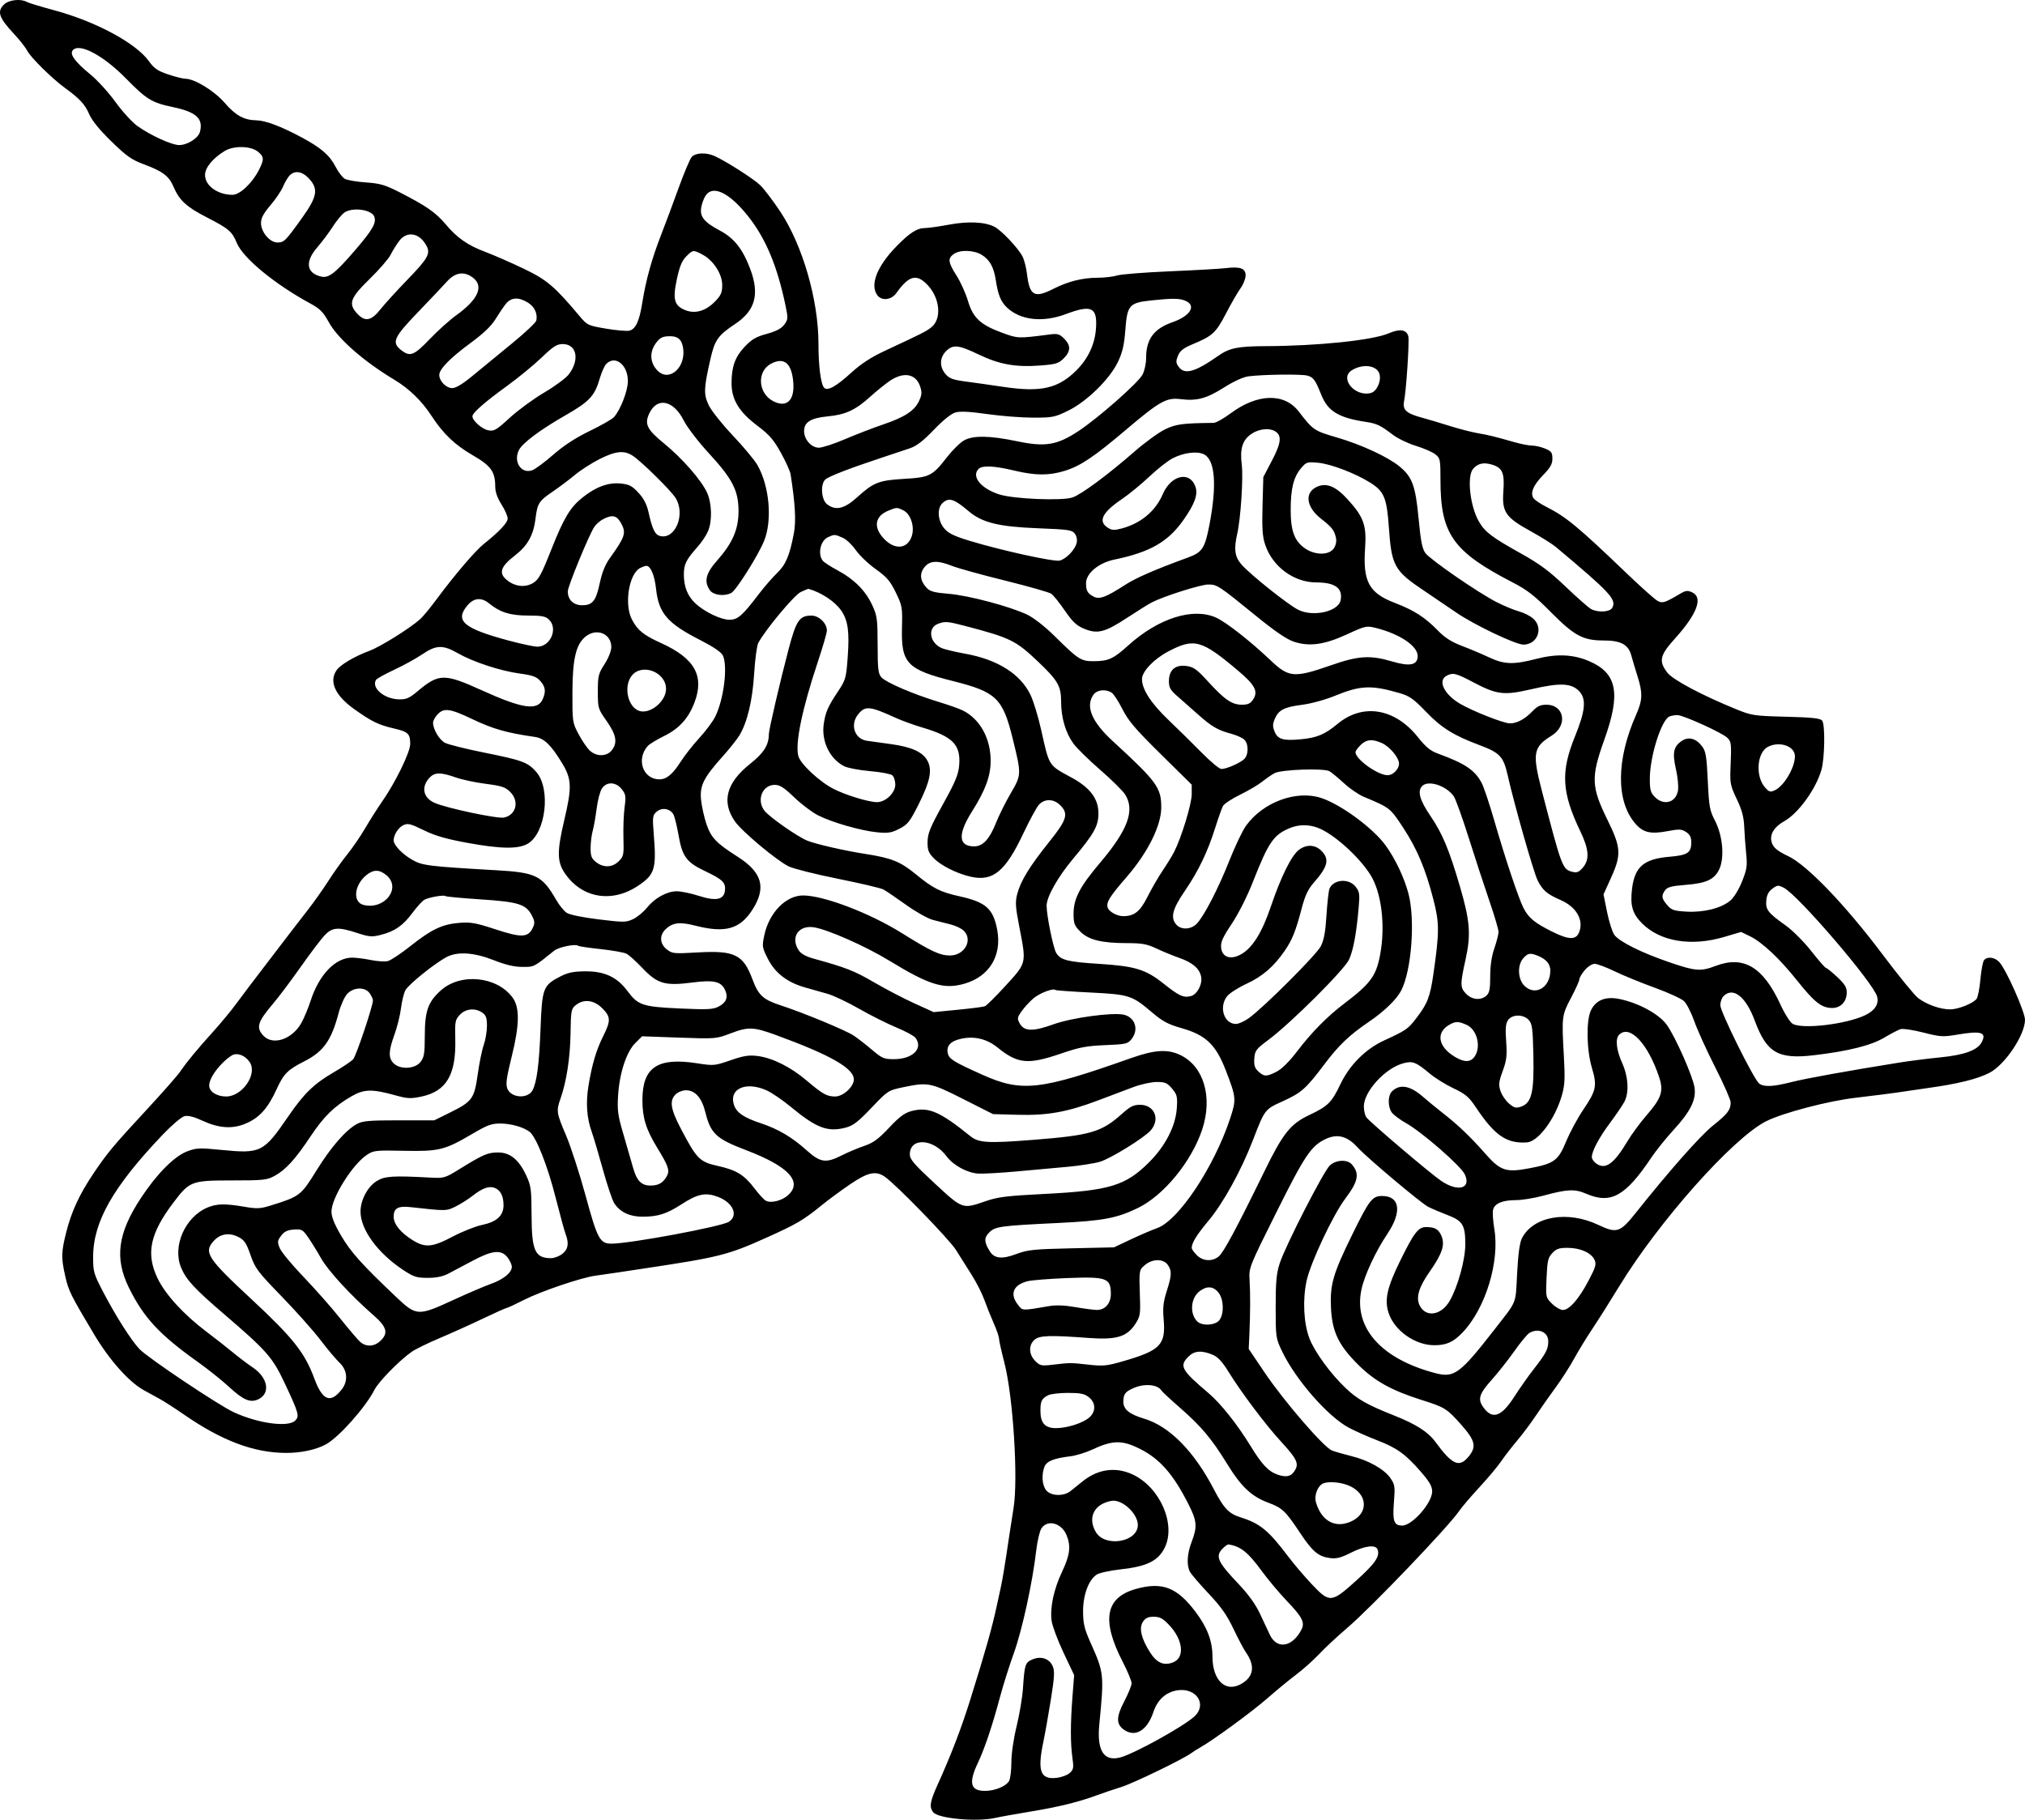 <?xml version="1.0" encoding="UTF-8"?>
<svg xmlns="http://www.w3.org/2000/svg" width="400.000mm" height="359.466mm" viewBox="-1433.187 -493.31 400 359.466">
    <path transform="matrix(-1,0,0,-1,0,0)" style="stroke:none;fill:#000000;fill-rule:evenodd" d="M1427.901,492.934C1427.563,492.738,1425.075,491.981,1422.373,491.252C1414.283,489.069,1406.343,484.796,1403.803,481.259C1402.75,479.792,1402.061,479.315,1399.98,478.612C1398.584,478.141,1397.046,477.755,1396.563,477.755C1394.757,477.755,1390.85,475.361,1388.821,473.011C1386.658,470.505,1384.984,469.578,1382.566,469.545C1380.774,469.52,1377.718,468.371,1373.63,466.183C1369.771,464.118,1368.073,462.652,1366.898,460.366C1366.357,459.315,1365.536,458.243,1365.073,457.983C1364.609,457.724,1362.736,457.404,1360.911,457.274C1358.063,457.071,1357.104,456.787,1354.155,455.277C1348.973,452.624,1347.123,451.339,1345.194,449.051C1342.861,446.284,1340.833,444.87,1337.282,443.534C1335.664,442.925,1332.313,441.459,1329.835,440.277C1325.184,438.057,1323.699,436.804,1318.78,430.959C1317.171,429.046,1317.078,429.002,1313.46,428.388C1311.435,428.044,1309.365,427.866,1308.861,427.993C1307.616,428.305,1306.891,429.881,1306.311,433.534C1305.606,437.972,1304.443,442.173,1302.627,446.841C1301.751,449.093,1300.168,453.331,1299.11,456.259C1298.052,459.186,1296.903,461.904,1296.557,462.298C1295.819,463.139,1293.728,463.237,1292.082,462.507C1289.877,461.531,1284.373,458.022,1283.03,456.737C1282.285,456.023,1280.505,453.683,1279.075,451.536C1274.657,444.903,1271.518,434.065,1271.515,425.432C1271.513,420.904,1271.051,417.374,1270.372,416.695C1269.707,416.03,1268.019,416.974,1265.072,419.656C1263.089,421.461,1261.143,422.731,1258.385,424.017C1250.923,427.497,1250.279,427.823,1249.232,428.646C1247.132,430.298,1247.483,434.383,1249.948,436.997C1252.123,439.303,1253.642,438.913,1256.139,435.408C1257.115,434.038,1259.035,433.826,1259.889,434.994C1261.383,437.038,1259.96,440.695,1256.147,444.609C1253.454,447.373,1252.03,448.274,1250.35,448.274C1249.738,448.274,1247.656,448.57,1245.724,448.933C1241.946,449.641,1238.626,449.484,1236.738,448.507C1235.363,447.796,1232.072,444.313,1231.222,442.67C1230.873,441.994,1230.471,440.445,1230.329,439.228C1229.822,434.875,1228.879,434.338,1225.103,436.257C1222.225,437.719,1219.373,438.437,1216.413,438.442C1215.06,438.445,1213.31,438.647,1212.523,438.892C1211.736,439.137,1207.039,439.508,1202.084,439.718C1197.13,439.928,1192.197,440.208,1191.122,440.339C1188.205,440.696,1187.139,440.314,1187.139,438.909C1187.139,438.271,1187.594,437.123,1188.149,436.358C1188.704,435.593,1189.993,433.359,1191.014,431.394C1193,427.571,1193.651,426.967,1197.53,425.344C1199.431,424.549,1200.093,424.036,1200.496,423.048C1200.931,421.983,1200.916,421.635,1200.401,420.899C1199.22,419.213,1197.192,419.761,1192.535,423.028C1190.343,424.565,1188.646,424.912,1183.25,424.931C1172.839,424.968,1162.021,426.097,1158.838,427.479C1156.676,428.418,1155.308,428.195,1154.995,426.853C1154.771,425.895,1155.413,416.149,1155.838,414.048C1156.177,412.372,1155.41,411.649,1152.438,410.842C1151.143,410.49,1148.609,409.736,1146.808,409.165C1145.006,408.595,1142.519,407.952,1141.28,407.738C1139.038,407.349,1138.193,407.142,1133.91,405.929C1132.671,405.578,1131.145,405.289,1130.519,405.286C1129.892,405.283,1128.74,405.014,1127.959,404.688C1126.74,404.178,1126.54,403.901,1126.54,402.722C1126.54,401.651,1126.94,400.937,1128.362,399.474C1130.388,397.39,1131.015,395.792,1130.194,394.803C1129.901,394.45,1128.789,393.72,1127.723,393.179C1123.81,391.197,1121.502,389.285,1111.863,380.047C1109.013,377.315,1106.26,374.864,1105.745,374.599C1104.763,374.094,1104.343,374.229,1101.298,376.028C1100.224,376.663,1099.833,376.709,1098.944,376.304C1096.727,375.293,1097.93,372.056,1102.34,367.163C1105.328,363.849,1105.581,362.724,1103.847,360.451C1102.766,359.034,1097.038,355.983,1090.302,353.236C1087.164,351.957,1086.748,351.893,1080.389,351.73C1075.25,351.597,1073.639,351.425,1073.258,350.966C1072.637,350.217,1072.739,343.498,1073.407,341.201C1074.512,337.4,1077.959,332.649,1080.751,331.08C1082.921,329.861,1083.787,328.236,1083.123,326.631C1082.767,325.771,1081.913,325.111,1079.968,324.192C1076.216,322.42,1068.628,314.505,1061.222,304.638C1058.129,300.517,1055.011,296.698,1054.292,296.15C1052.624,294.877,1049.875,293.906,1047.975,293.918C1046.364,293.927,1043.495,295.068,1042.752,295.993C1042.498,296.311,1042.157,298.044,1041.995,299.846C1041.833,301.647,1041.512,303.352,1041.281,303.633C1040.626,304.435,1039.139,304.235,1038.232,303.224C1036.858,301.692,1033.183,293.403,1033.187,291.845C1033.196,288.862,1037.149,282.969,1040.202,281.39C1042.61,280.145,1046.541,279.182,1052.632,278.345C1054.434,278.097,1056.461,277.802,1057.136,277.688C1058.441,277.469,1063.821,276.773,1066.554,276.47C1071.902,275.876,1081.091,273.468,1084.349,271.806C1090.942,268.443,1105.506,252.06,1113.379,239.151C1115.132,236.276,1117.493,232.541,1118.624,230.852C1119.755,229.163,1121.388,226.491,1122.252,224.915C1123.116,223.339,1124.774,220.759,1125.937,219.183C1127.099,217.606,1128.847,215.119,1129.82,213.655C1130.793,212.191,1132.448,209.98,1133.498,208.741C1134.547,207.503,1135.971,205.66,1136.663,204.647C1137.354,203.633,1139.284,201.33,1140.951,199.529C1142.618,197.727,1144.424,195.608,1144.965,194.82C1147.145,191.643,1162.408,175.699,1167.045,171.754C1168.942,170.14,1171.429,167.823,1172.573,166.606C1173.716,165.388,1175.777,163.546,1177.153,162.511C1178.529,161.477,1181.125,159.34,1182.921,157.764C1185.9,155.15,1193.647,149.488,1196.147,148.097C1196.71,147.784,1197.447,147.316,1197.785,147.058C1199.298,145.901,1209.304,141.046,1211.707,140.302C1213.171,139.849,1215.29,139.134,1216.416,138.714C1219.986,137.38,1224.035,136.379,1229.518,135.475C1232.446,134.993,1235.627,134.421,1236.587,134.204C1240.278,133.372,1247.91,134.078,1248.865,135.339C1249.658,136.385,1249.49,137.413,1247.983,140.753C1245.267,146.772,1243.299,151.897,1241.53,157.559C1238.44,167.45,1237.235,171.719,1236.274,176.19C1236.081,177.09,1235.739,178.657,1235.515,179.67C1235.137,181.385,1234.699,184.053,1233.802,190.111C1233.602,191.462,1233.231,193.858,1232.976,195.434C1232.042,201.228,1233.065,217.428,1234.786,224.096C1235.368,226.348,1235.848,228.508,1235.854,228.896C1235.86,229.283,1236.338,230.665,1236.916,231.966C1237.494,233.268,1238.319,235.326,1238.748,236.539C1239.177,237.753,1240.298,239.964,1241.24,241.453C1242.181,242.941,1243.588,245.173,1244.368,246.412C1245.697,248.525,1256.142,259.278,1258.385,260.842C1260.185,262.098,1261.746,261.76,1265.285,259.351C1267.07,258.135,1269.586,256.282,1270.875,255.231C1274.48,252.295,1275.845,251.493,1281.75,248.841C1289.461,245.379,1291.079,244.972,1306.085,242.717C1307.55,242.497,1309.9,242.142,1311.307,241.929C1312.715,241.715,1314.622,241.441,1315.546,241.319C1318.293,240.958,1326.33,238.236,1329.678,236.533C1331.393,235.66,1332.927,234.947,1333.086,234.947C1333.246,234.947,1335.343,234.006,1337.748,232.857C1340.152,231.708,1344.012,229.967,1346.325,228.989C1348.638,228.011,1351.125,226.794,1351.852,226.285C1354.306,224.568,1358.371,220.422,1359.209,218.783C1361.005,215.27,1366.301,209.333,1368.858,207.965C1370.825,206.913,1373.754,206.294,1376.718,206.304C1383.046,206.325,1389.381,208.711,1396.859,213.889C1398.591,215.089,1400.71,216.456,1401.568,216.928C1402.426,217.401,1403.865,218.192,1404.766,218.688C1407.708,220.305,1411.544,224.609,1414.593,229.713C1419.246,237.502,1419.638,238.293,1420.304,241.241C1421.124,244.872,1421.1,245.93,1420.104,249.892C1419.079,253.964,1417.513,257.354,1414.758,261.457C1412.023,265.531,1410.858,266.928,1404.13,274.196C1401.077,277.494,1398.138,280.837,1397.599,281.625C1396.259,283.582,1394.22,286.051,1391.001,289.613C1389.511,291.263,1387.484,293.719,1386.497,295.071C1385.51,296.423,1382.815,299.986,1380.507,302.987C1378.199,305.989,1375.898,308.997,1375.393,309.673C1374.888,310.348,1373.53,312.105,1372.375,313.575C1371.221,315.046,1369.395,317.626,1368.317,319.308C1367.24,320.99,1365.55,323.358,1364.562,324.571C1363.575,325.784,1362,328.088,1361.063,329.69C1360.125,331.292,1358.589,333.708,1357.649,335.059C1355.028,338.828,1352.15,344.746,1352.157,346.355C1352.166,348.383,1352.555,348.752,1355.382,349.411C1358.421,350.12,1359.713,350.747,1363.137,353.171C1366.989,355.899,1368.265,358.681,1366.693,360.926C1365.927,362.02,1363.174,363.643,1360.189,364.76C1357.974,365.589,1352.178,369.215,1350.157,371.036C1349.624,371.517,1348.164,373.292,1346.912,374.981C1343.4,379.72,1339.305,384.516,1337.629,385.851C1334.548,388.306,1332.906,390.057,1332.906,390.888C1332.906,391.357,1333.459,392.612,1334.135,393.678C1334.949,394.962,1335.363,396.143,1335.363,397.185C1335.363,400.116,1336.205,401.301,1339.727,403.333C1343.348,405.422,1345.627,407.597,1347.989,411.218C1349.898,414.145,1352.389,416.557,1355.317,418.312C1361.353,421.929,1366.444,426.399,1368.226,429.644C1369.336,431.666,1369.975,432.318,1371.839,433.329C1378.891,437.155,1385.166,442.313,1386.398,445.295C1387.346,447.592,1387.981,448.134,1392.334,450.37C1396.39,452.454,1397.77,453.731,1398.944,456.489C1399.8,458.502,1401.071,459.471,1404.561,460.772C1407.22,461.763,1408.109,462.381,1411.183,465.375C1413.51,467.64,1415.017,469.488,1415.554,470.735C1416.396,472.686,1417.46,473.841,1420.326,475.917C1422.854,477.748,1427.094,481.919,1427.788,483.259C1428.131,483.922,1429.285,485.396,1430.352,486.535C1433.444,489.836,1433.851,491.06,1432.327,492.48C1431.39,493.353,1429.039,493.594,1427.901,492.934M1166.155,420.168C1168.668,418.6,1165.578,414.88,1162.419,415.673C1161.259,415.964,1160.326,417.947,1160.682,419.365C1161.125,421.132,1163.947,421.546,1166.155,420.168M1360.844,320.419C1363.246,318.444,1363.551,315.099,1361.379,314.553C1357.247,313.516,1353.86,317.842,1356.814,320.383C1358.212,321.586,1359.412,321.597,1360.844,320.419M1280.846,421.485C1283.726,419.996,1283.49,415.633,1280.445,414.058C1277.8,412.69,1276.191,414.208,1276.488,417.791C1276.8,421.554,1278.282,422.811,1280.846,421.485M1303.753,425.345C1304.911,423.63,1304.765,421.652,1303.37,420.168C1301.019,417.665,1297.542,420.794,1298.283,424.746C1298.597,426.418,1299.457,427.013,1301.365,426.878C1302.474,426.8,1302.997,426.464,1303.753,425.345M1132.256,304.068C1133.49,302.743,1133.402,299.915,1132.086,298.599C1129.954,296.467,1126.949,298.222,1126.949,301.598C1126.949,302.874,1127.78,303.855,1129.414,304.507C1130.933,305.113,1131.341,305.05,1132.256,304.068M1308.456,359.761C1310.027,357.649,1309.184,353.718,1306.986,352.905C1304.851,352.115,1301.624,354.717,1301.624,357.227C1301.624,360.602,1306.489,362.406,1308.456,359.761M1146.732,290.976C1149.625,289.435,1149.204,286.573,1145.784,284.531C1143.937,283.428,1142.714,283.445,1141.917,284.582C1140.552,286.531,1141.428,289.968,1143.522,290.88C1145.075,291.557,1145.611,291.573,1146.732,290.976M1257.751,392.418C1260.297,391.354,1260.696,389.289,1258.777,387.103C1256.594,384.617,1253.958,384.755,1253.084,387.402C1252.48,389.233,1253.283,391.753,1254.7,392.468C1255.99,393.12,1256.074,393.119,1257.751,392.418M1196.282,238.205C1197.999,236.854,1198.218,233.8,1196.706,232.288C1195.731,231.313,1193.044,231.491,1192.281,232.581C1191.357,233.9,1191.465,236.657,1192.492,237.962C1193.512,239.259,1194.834,239.344,1196.282,238.205M1164.433,346.133C1164.986,345.58,1165.438,344.95,1165.438,344.731C1165.438,343.339,1161.035,340.177,1159.097,340.177C1158.017,340.177,1156.839,341.369,1156.839,342.461C1156.839,343.66,1158.7,345.866,1160.3,346.562C1162.16,347.373,1163.313,347.253,1164.433,346.133M1215.4,196.249C1217.511,195.157,1218.048,192.906,1216.729,190.674C1214.907,187.589,1208.431,188.674,1208.431,192.065C1208.431,194.161,1211.15,196.862,1213.263,196.866C1213.781,196.866,1214.742,196.589,1215.4,196.249M1083.956,345.79C1086.128,344.693,1086.491,340.038,1084.578,337.814C1083.754,336.856,1083.52,336.782,1082.613,337.196C1080.795,338.024,1078.633,341.678,1078.633,343.924C1078.633,345.911,1081.634,346.963,1083.956,345.79M1171.766,200.298C1172.88,199.87,1173.644,197.942,1173.247,196.558C1172.305,193.274,1169.992,191.667,1167.284,192.414C1162.695,193.682,1162.607,198.353,1167.141,199.995C1168.667,200.547,1170.759,200.684,1171.766,200.298M1389.026,283.532C1390.735,281.871,1391.865,280.023,1391.867,278.884C1391.869,277.674,1390.384,276.711,1388.516,276.711C1385.333,276.711,1382.299,281.106,1383.848,283.471C1384.617,284.645,1385.935,285.286,1387.002,285.007C1387.383,284.907,1388.294,284.244,1389.026,283.532M1207.423,172.948C1208.238,171.704,1207.766,169.663,1206.029,166.924C1204.681,164.799,1203.252,164.191,1201.402,164.958C1199.11,165.907,1199.513,169.431,1202.242,172.3C1203.502,173.624,1204.085,173.938,1205.287,173.938C1206.408,173.938,1206.934,173.694,1207.423,172.948M1226.167,217.688C1227.424,217.027,1227.662,216.548,1227.669,214.667C1227.679,212.201,1226.79,211.198,1224.596,211.198C1222.355,211.198,1219.172,212.233,1217.951,213.358C1216.682,214.527,1216.751,216.242,1218.109,217.31C1218.98,217.996,1219.772,218.159,1222.23,218.159C1223.904,218.159,1225.675,217.947,1226.167,217.688M1388.804,463.487C1391.15,462.056,1392.687,460.183,1392.687,458.755C1392.687,456.632,1390.199,454.826,1387.274,454.826C1385.807,454.826,1383.39,457.096,1382.04,459.741C1380.969,461.841,1381.007,462.377,1382.301,463.394C1383.711,464.504,1387.058,464.551,1388.804,463.487M1297.647,442.644C1298.479,441.807,1298.948,440.671,1299.476,438.215C1300.34,434.194,1300.021,432.962,1297.885,432.069C1295.918,431.247,1293.79,431.851,1291.946,433.753C1290.768,434.968,1290.527,435.52,1290.527,437.002C1290.527,439.179,1292.267,441.871,1294.411,443.011C1296.247,443.988,1296.319,443.98,1297.647,442.644M1340.854,373.721C1343.412,370.682,1341.636,369.167,1332.712,366.775C1330.229,366.11,1327.682,365.565,1327.053,365.564C1324.474,365.563,1322.924,369.094,1324.717,370.887C1325.402,371.571,1326.089,371.707,1328.914,371.715C1332.434,371.724,1334.415,372.346,1336.591,374.126C1338.098,375.358,1339.597,375.215,1340.854,373.721M1376.025,458.598C1376.389,458.196,1376.963,457.206,1377.3,456.399C1377.637,455.592,1378.75,453.951,1379.773,452.753C1381.146,451.144,1381.632,450.229,1381.632,449.251C1381.632,447.464,1379.894,445.408,1378.383,445.408C1377.071,445.408,1376.798,445.682,1373.481,450.322C1370.509,454.479,1370.252,456,1372.174,458.058C1373.519,459.498,1375.02,459.709,1376.025,458.598M1365.167,451.319C1365.669,450.967,1366.693,449.723,1367.441,448.555C1368.189,447.387,1369.569,445.545,1370.507,444.462C1372.979,441.609,1372.69,439.377,1369.758,438.676C1368.257,438.317,1366.944,439.34,1362.989,443.95C1359.55,447.959,1358.79,449.303,1359.263,450.535C1359.795,451.922,1363.586,452.426,1365.167,451.319M1126.552,245.784C1127.403,244.878,1127.548,244.259,1127.695,240.887C1127.864,237.039,1127.86,237.023,1126.619,235.782C1125.934,235.098,1124.967,234.537,1124.47,234.537C1123.205,234.537,1121.295,236.723,1119.388,240.353C1117.989,243.015,1117.827,243.584,1118.221,244.447C1118.85,245.829,1121.02,246.801,1123.5,246.812C1125.201,246.819,1125.755,246.633,1126.552,245.784M1131.032,230.039C1131.447,229.818,1132.792,228.205,1134.021,226.457C1135.251,224.708,1137.295,222.119,1138.564,220.703C1140.987,217.998,1141.321,216.937,1140.235,215.387C1138.426,212.803,1136.631,213.396,1134.045,217.433C1132.995,219.071,1131.273,221.517,1130.216,222.868C1127.803,225.954,1127.359,226.807,1127.359,228.348C1127.359,230.15,1129.223,231.008,1131.032,230.039M1314.303,337.532C1314.666,336.979,1315.129,335.204,1315.331,333.589C1315.534,331.975,1315.885,329.986,1316.112,329.171C1316.338,328.356,1316.524,326.827,1316.526,325.774C1316.528,324.191,1316.341,323.711,1315.449,323.01C1313.979,321.853,1312.225,321.923,1310.96,323.188C1310,324.148,1309.94,324.449,1310.039,327.795C1310.098,329.763,1309.996,332.48,1309.813,333.831C1309.516,336.024,1309.576,336.408,1310.372,337.414C1311.544,338.892,1313.376,338.948,1314.303,337.532M1230.216,240.22C1233.041,239.51,1233.782,237.691,1232.113,235.57C1231.157,234.354,1231.464,234.366,1225.88,235.313C1224.561,235.537,1222.817,235.465,1220.761,235.103C1219.047,234.801,1217.137,234.55,1216.518,234.545C1214.903,234.534,1213.753,235.854,1213.76,237.711C1213.773,240.856,1214.563,241.144,1222.353,240.845C1225.843,240.711,1229.382,240.43,1230.216,240.22M1344.85,437.749C1345.6,436.915,1348.194,434.172,1350.615,431.655C1355.449,426.628,1355.874,425.669,1353.938,424.146C1352.191,422.772,1351.421,423.07,1348.299,426.329C1346.702,427.996,1344.347,430.112,1343.066,431.032C1338.769,434.115,1337.581,436.737,1339.718,438.418C1341.439,439.772,1343.242,439.537,1344.85,437.749M1135.296,291.804C1135.772,291.124,1135.857,290.185,1135.674,287.594C1135.475,284.778,1135.581,283.87,1136.355,281.747C1137.142,279.588,1137.204,279.031,1136.791,277.782C1136.528,276.983,1135.77,275.872,1135.107,275.315C1134.072,274.444,1133.731,274.36,1132.698,274.72C1130.645,275.435,1130.141,277.55,1130.297,284.793C1130.412,290.168,1130.529,291.069,1131.209,291.82C1132.267,292.987,1134.473,292.979,1135.296,291.804M1314.031,390.766C1314.662,390.44,1315.456,389.749,1315.796,389.23C1316.869,387.593,1321.032,377.473,1321.032,376.502C1321.032,374.835,1319.92,373.753,1318.206,373.753C1316.122,373.753,1315.455,374.6,1314.697,378.203C1314.276,380.202,1313.633,381.792,1312.74,383.038C1309.725,387.244,1309.472,387.997,1310.447,389.851C1311.311,391.491,1312.193,391.717,1314.031,390.766M1354.334,445.715C1354.882,444.983,1355.654,443.74,1356.051,442.951C1356.448,442.163,1358.312,440.016,1360.194,438.181C1364.036,434.433,1364.434,433.308,1362.612,431.342C1361.077,429.686,1359.844,429.919,1358.04,432.203C1357.195,433.273,1354.806,435.898,1352.73,438.038C1348.719,442.174,1348.136,443.184,1348.9,444.676C1350.247,447.303,1352.782,447.788,1354.334,445.715M1348.358,339.666C1350.047,337.842,1349.605,335.709,1347.331,334.709C1344.954,333.665,1334.892,331.536,1333.623,331.81C1331.216,332.33,1330.562,335.03,1332.399,336.867C1333.363,337.831,1334.079,338.068,1337.24,338.474C1339.281,338.735,1341.95,339.304,1343.173,339.738C1346.141,340.792,1347.33,340.775,1348.358,339.666M1191.643,187.45C1193.188,185.905,1192.703,184.798,1188.576,180.457C1186.588,178.364,1185.194,176.431,1184.297,174.52C1183.566,172.961,1182.7,171.112,1182.372,170.411C1180.977,167.425,1177.919,167.905,1176.114,171.394C1175.39,172.794,1175.922,173.85,1178.945,177.008C1180.453,178.585,1182.713,181.278,1183.967,182.993C1186.669,186.692,1188.121,187.85,1190.517,188.221C1190.686,188.247,1191.193,187.9,1191.643,187.45M1326.192,422.688C1327.712,421.227,1330.799,418.693,1333.052,417.058C1337.492,413.836,1339.867,411.752,1339.867,411.077C1339.867,410.213,1337.988,408.549,1336.741,408.31C1335.588,408.089,1335.157,408.34,1332.495,410.783C1330.865,412.278,1327.806,414.517,1325.696,415.759C1323.587,417.001,1321.399,418.621,1320.835,419.36C1318.631,422.25,1319.252,425.345,1322.035,425.345C1323.193,425.345,1323.896,424.895,1326.192,422.688M1333.314,433.227C1333.798,432.607,1334.72,431.24,1335.363,430.188C1336.144,428.911,1337.755,427.378,1340.209,425.577C1344.258,422.605,1346.418,420.398,1346.418,419.234C1346.418,418.025,1345.05,416.644,1343.853,416.644C1343.129,416.644,1341.776,417.468,1339.783,419.122C1338.14,420.485,1334.678,423.328,1332.089,425.439C1329.5,427.55,1327.318,429.605,1327.241,430.005C1326.973,431.398,1327.614,432.746,1328.925,433.545C1330.8,434.688,1332.255,434.583,1333.314,433.227M1317.47,367.602C1319.405,366.08,1320.094,363.202,1320.115,356.556C1320.133,350.733,1320.11,350.574,1318.907,348.3C1318.232,347.024,1317.238,345.566,1316.698,345.058C1315.389,343.829,1313.37,343.833,1312.37,345.068C1311.161,346.561,1311.429,348.144,1313.355,350.874C1315.06,353.292,1315.095,353.409,1315.095,356.698C1315.095,359.787,1314.989,360.22,1313.764,362.129C1312.98,363.35,1312.433,364.735,1312.433,365.497C1312.433,368.117,1315.295,369.313,1317.47,367.602M1339.824,257.1C1340.636,256.461,1342.114,255.526,1343.109,255.021C1344.998,254.064,1344.984,254.064,1352.06,254.851C1354.567,255.129,1355.427,254.648,1355.427,252.968C1355.427,251.521,1354.119,249.878,1351.792,248.403C1349.226,246.776,1347.838,246.886,1343.756,249.039C1341.871,250.033,1339.276,251.065,1337.99,251.332C1335.068,251.939,1333.725,253.164,1333.725,255.223C1333.725,257.059,1334.327,258.231,1335.492,258.666C1336.601,259.08,1337.907,258.608,1339.824,257.1M1113.355,288.913C1114.151,288.117,1113.922,285.911,1112.781,283.377C1111.545,280.635,1111.357,277.521,1112.316,275.678C1112.665,275.008,1113.912,273.17,1115.088,271.593C1117.316,268.606,1118.735,265.952,1118.751,264.744C1118.756,264.355,1118.324,263.752,1117.792,263.403C1116.001,262.23,1114.351,263.448,1111.688,267.908C1110.881,269.259,1109.2,271.542,1107.952,272.981C1105.004,276.38,1104.544,277.739,1105.428,280.441C1107.605,287.097,1111.262,291.006,1113.355,288.913M1257.369,418.109C1258.265,417.507,1259.991,416.117,1261.203,415.019C1264.198,412.305,1266.141,411.398,1269.681,411.06C1273.05,410.738,1274.354,409.923,1274.354,408.139C1274.354,406.492,1272.907,404.872,1271.437,404.872C1270.766,404.872,1268.43,405.634,1266.246,406.566C1264.062,407.498,1260.715,408.79,1258.809,409.436C1254.509,410.894,1252.576,412.147,1251.666,414.064C1251.084,415.291,1251.042,415.794,1251.428,416.963C1252.255,419.467,1254.654,419.93,1257.369,418.109M1418.825,483.365C1419.465,482.592,1418.362,481.086,1415.353,478.626C1413.969,477.494,1411.732,475.039,1410.383,473.17C1409.033,471.3,1407.094,469.171,1406.073,468.438C1403.491,466.583,1399.272,464.653,1397.805,464.654C1396.143,464.656,1393.996,466.033,1393.677,467.301C1393.019,469.925,1394.444,471.2,1399.126,472.177C1403.166,473.019,1404.262,473.688,1408.24,477.747C1412.796,482.394,1417.54,484.912,1418.825,483.365M1377.659,249.201C1378.396,248.211,1378.422,247.967,1377.924,246.745C1377.62,245.998,1375.513,243.453,1373.243,241.089C1370.972,238.724,1367.718,235.039,1366.01,232.899C1364.303,230.76,1362.519,228.664,1362.046,228.242C1360.885,227.205,1359.281,227.275,1358.066,228.416C1356.424,229.958,1356.746,231.169,1359.418,233.504C1363.928,237.444,1368.357,242.26,1369.769,244.757C1370.551,246.14,1371.706,248.009,1372.336,248.911C1373.394,250.428,1373.607,250.542,1375.161,250.426C1376.423,250.332,1377.045,250.028,1377.659,249.201M1246.99,393.958C1248.124,392.932,1247.974,390.474,1246.686,388.943C1245.865,387.967,1244.76,387.425,1241.67,386.483C1235.454,384.586,1224.994,382.29,1223.864,382.573C1222.59,382.893,1220.852,384.694,1220.521,386.037C1220.369,386.655,1220.506,387.385,1220.868,387.879C1221.409,388.62,1222.106,388.723,1228.154,388.957C1235.873,389.255,1239.178,390.065,1241.819,392.305C1244.737,394.781,1245.73,395.098,1246.99,393.958M1299.74,277.121C1301.003,275.858,1300.732,274.21,1298.595,270.155C1295.531,264.338,1294.976,263.789,1291.352,262.983C1287.707,262.172,1286.162,261.217,1284.119,258.514C1283.286,257.412,1282.299,256.339,1281.926,256.13C1280.914,255.564,1278.691,256.124,1277.475,257.252C1274.611,259.906,1277.468,262.941,1285.819,266.112C1291.681,268.338,1292.811,269.382,1293.833,273.517C1294.562,276.469,1295.854,277.94,1297.716,277.94C1298.379,277.94,1299.29,277.571,1299.74,277.121M1313.424,421.43C1313.775,421.078,1314.35,419.801,1314.702,418.592C1315.729,415.059,1316.721,413.999,1321.617,411.199C1326.405,408.462,1329.958,405.809,1330.663,404.445C1331.861,402.129,1330.246,399.635,1328.055,400.416C1327.458,400.629,1325.587,402.012,1323.898,403.49C1321.815,405.313,1319.501,406.819,1316.707,408.172C1314.44,409.269,1312.288,410.496,1311.923,410.899C1310.628,412.33,1309.166,416.101,1309.162,418.021C1309.155,421.231,1311.637,423.216,1313.424,421.43M1198.418,225.343C1200.293,223.469,1199.867,222.693,1194.424,218.076C1192.049,216.06,1188.754,211.911,1186.17,207.681C1183.921,203.999,1182.62,202.625,1180.795,202.005C1178.99,201.391,1178.026,201.675,1177.299,203.034C1176.631,204.282,1177.142,205.277,1180.089,208.478C1183.148,211.799,1187.984,218.221,1190.52,222.33C1191.778,224.369,1192.614,225.262,1193.677,225.705C1195.833,226.601,1197.27,226.491,1198.418,225.343M1207.03,243.417C1208.207,242.405,1208.197,242.473,1208.006,236.701C1207.905,233.662,1207.997,233.182,1208.959,231.728C1210.621,229.217,1212.688,228.608,1218.163,229.014C1225.865,229.587,1227.894,229.515,1228.862,228.639C1230.044,227.569,1229.972,225.741,1228.698,224.467C1227.743,223.512,1227.497,223.462,1225.115,223.739C1221.717,224.135,1221.804,224.135,1218.115,223.73C1215.228,223.414,1214.519,223.489,1211.154,224.47C1203.957,226.568,1202.896,227.683,1203.329,232.695C1203.525,234.96,1203.401,236.119,1202.734,238.222C1201.718,241.427,1201.684,242.264,1202.517,243.454C1203.386,244.694,1205.566,244.676,1207.03,243.417M1390.947,248.201C1393.004,245.933,1392.275,244.805,1383.461,236.617C1375.327,229.059,1372.977,226.091,1371.101,221.009C1369.489,216.644,1367.912,216.007,1365.695,218.826C1364.385,220.491,1364.557,222.648,1366.118,224.122C1366.818,224.783,1368.512,226.799,1369.882,228.6C1371.252,230.402,1374.696,234.271,1377.536,237.199C1382.285,242.094,1382.781,242.752,1383.701,245.388C1384.55,247.818,1384.921,248.364,1386.136,248.975C1387.916,249.872,1389.691,249.586,1390.947,248.201M1349.755,364.072C1350.96,363.251,1353.45,361.878,1355.287,361.021C1357.125,360.164,1358.755,359.259,1358.909,359.01C1359.886,357.428,1357.292,355.224,1354.378,355.16C1352.927,355.129,1352.334,355.39,1350.661,356.797C1346.515,360.284,1345.399,360.3,1338.083,356.979C1330.053,353.334,1327.045,352.874,1326.016,355.132C1325.311,356.678,1325.424,357.611,1326.457,358.785C1327.206,359.635,1327.971,359.913,1330.531,360.26C1334.355,360.779,1339.744,362.551,1342.76,364.28C1345.692,365.961,1347.039,365.921,1349.755,364.072M1142.201,400.696C1143.463,399.237,1142.815,393.318,1141.064,390.298C1139.845,388.195,1138.558,387.218,1132.702,383.947C1129.016,381.888,1127.133,380.487,1123.898,377.396C1121.635,375.233,1119.381,373.253,1118.889,372.994C1117.484,372.257,1115.168,372.404,1114.71,373.26C1113.838,374.89,1115.104,376.253,1125.869,385.27C1126.576,385.862,1128.812,387.261,1130.839,388.38C1135.831,391.135,1136.529,392.163,1136.222,396.31C1135.957,399.897,1136.419,400.943,1138.535,401.548C1140.177,402.017,1141.281,401.761,1142.201,400.696M1202.399,364.634C1205.263,363.131,1207.612,360.663,1207.612,359.158C1207.612,357.132,1205.814,354.369,1202.327,351.04C1200.433,349.232,1197.479,346.324,1195.762,344.579C1194.045,342.834,1192.318,341.406,1191.924,341.406C1190.943,341.406,1188.352,342.521,1187.461,343.327C1186.521,344.178,1186.513,346.408,1187.446,347.241C1187.841,347.593,1188.992,348.102,1190.005,348.371C1192.639,349.072,1193.855,349.781,1196.546,352.182C1197.853,353.349,1199.68,354.963,1200.606,355.769C1202.006,356.987,1202.289,357.487,1202.289,358.737C1202.289,360.95,1201.053,362.038,1198.864,361.753C1197.404,361.563,1196.804,361.131,1194.51,358.624C1191.25,355.064,1189.842,354.105,1187.865,354.102C1186.676,354.1,1186.187,354.331,1185.648,355.154C1184.616,356.729,1185.275,357.994,1188.577,360.782C1195.855,366.927,1197.277,367.323,1202.399,364.634M1185.953,407.621C1187.763,406.404,1188.299,404.712,1187.899,401.479C1187.582,398.906,1188.109,390.892,1188.794,387.879C1189.496,384.793,1189.288,383.314,1187.935,381.773C1186.21,379.809,1178.832,373.918,1176.794,372.878C1173.835,371.369,1168.816,372.484,1168.37,374.75C1167.906,377.115,1169.464,378.257,1173.157,378.257C1177.607,378.257,1181.838,381.376,1183.281,385.723C1183.813,387.325,1183.922,388.935,1183.799,393.409L1183.644,399.068L1181.906,402.388C1180.089,405.858,1179.947,407.321,1181.35,408.14C1182.51,408.818,1184.509,408.592,1185.953,407.621M1152.254,338.048C1153.251,337.051,1152.763,335.262,1150.643,332.152C1148.262,328.658,1146.915,325.429,1144.768,318.067C1142.806,311.339,1142.607,308.679,1143.698,303.755C1144.789,298.831,1144.775,298.185,1143.551,296.961C1142.383,295.794,1140.657,295.651,1139.572,296.634C1138.97,297.178,1138.823,297.93,1138.823,300.459C1138.823,302.541,1138.546,304.414,1138.004,305.988C1137.554,307.297,1137.183,308.754,1137.181,309.225C1137.178,309.697,1138,312.478,1139.008,315.405C1140.016,318.333,1141.856,323.953,1143.097,327.894C1144.339,331.835,1145.657,335.49,1146.026,336.016C1147.499,338.111,1151.036,339.265,1152.254,338.048M1314.733,402.635C1316.283,401.856,1318.473,400.451,1319.599,399.513C1320.725,398.576,1322.701,397.091,1323.991,396.213C1326.735,394.346,1327.037,393.877,1327.397,390.919C1327.803,387.586,1328.952,385.525,1331.499,383.56C1334.26,381.43,1334.713,380.145,1333.171,378.819C1331.583,377.453,1329.536,377.179,1327.93,378.117C1326.806,378.773,1326.291,379.707,1324.323,384.665C1321.799,391.021,1320.587,393.05,1318.137,395.019C1315.532,397.112,1313.054,398.035,1310.659,397.805C1308.91,397.637,1308.369,397.363,1307.095,395.997C1306.034,394.859,1305.446,393.732,1305.092,392.156C1304.324,388.732,1303.816,387.685,1302.797,387.43C1299.806,386.679,1297.745,391.677,1299.714,394.907C1300.604,396.366,1306.427,402.112,1308.202,403.282C1309.893,404.397,1311.557,404.232,1314.733,402.635M1201.537,402.79C1202.473,402.313,1204.545,400.688,1206.142,399.179C1207.739,397.67,1210.186,395.662,1211.581,394.718C1215.452,392.094,1216.326,390.352,1214.402,389.092C1213.575,388.55,1213.12,388.521,1211.638,388.911C1207.846,389.912,1204.944,392.331,1203.502,395.696C1201.884,399.471,1198.155,400.327,1197.057,397.176C1196.516,395.626,1197.171,393.799,1199.408,390.61C1202.452,386.27,1206.016,384.226,1213.079,382.769C1216.171,382.131,1218.671,380.043,1218.661,378.107C1218.654,376.59,1218.368,376.088,1217.141,375.443C1216.025,374.855,1214.685,375.352,1211.06,377.701C1208.808,379.159,1205.177,380.746,1198.496,383.189C1195.697,384.213,1195.186,384.995,1194.294,389.608C1192.784,397.425,1193.153,402.399,1195.328,403.546C1196.65,404.244,1199.328,403.917,1201.537,402.79M1306.763,381.09C1308.958,379.915,1309.91,373.958,1308.379,370.973C1307.273,368.816,1306.107,367.87,1302.589,366.272C1295.948,363.255,1294.01,359.793,1296.011,354.525C1297.196,351.408,1299.029,349.385,1301.993,347.926C1303.431,347.218,1304.882,346.336,1305.217,345.966C1307.578,343.358,1306.193,339.358,1302.929,339.358C1301.523,339.358,1300.321,340.359,1298.722,342.858C1297.941,344.079,1296.295,346.174,1295.063,347.513C1293.832,348.852,1292.432,350.717,1291.953,351.657C1290.209,355.076,1289.369,361.821,1290.431,363.885C1290.742,364.491,1292.362,365.592,1294.644,366.752C1301.369,370.167,1303.073,372.121,1303.602,377.029C1303.885,379.658,1304.679,381.533,1305.509,381.533C1305.744,381.533,1306.308,381.333,1306.763,381.09M1217.211,356.055C1218.808,353.776,1217.536,350.727,1213.405,346.933C1204.641,338.885,1203.776,337.696,1203.806,333.733C1203.832,330.173,1206.463,324.902,1210.605,320.114C1214.047,316.135,1214.714,315.06,1214.383,314.019C1214.129,313.218,1212.532,312.334,1211.339,312.334C1209.119,312.334,1207.995,313.227,1206.515,316.168C1205.706,317.775,1204.359,320.104,1203.521,321.342C1202.684,322.581,1201.666,324.239,1201.26,325.027C1199.836,327.796,1197.785,334.51,1197.785,336.407L1197.785,338.306L1203.922,344.36C1208.962,349.332,1210.315,350.923,1211.49,353.256C1212.277,354.819,1213.247,356.287,1213.645,356.519C1214.893,357.246,1216.526,357.034,1217.211,356.055M1147.449,359.817C1149.243,358.857,1147.923,356.136,1144.768,354.286C1142.238,352.804,1136.16,350.414,1134.919,350.414C1133.531,350.414,1131.932,351.281,1130.455,352.834C1129.529,353.808,1128.9,354.099,1127.721,354.099C1124.155,354.099,1123.465,349.984,1126.697,347.986C1130.34,345.735,1130.552,344.52,1128.608,337.039C1124.669,321.882,1124.555,321.579,1122.574,321.082C1121.706,320.864,1121.293,321.033,1120.532,321.917C1119.166,323.506,1119.298,325.489,1121.007,329.055C1124.708,336.777,1124.937,340.818,1122.075,347.851C1119.987,352.981,1119.791,355.316,1121.32,356.846C1122.85,358.375,1125.098,358.457,1130.593,357.185C1136.156,355.897,1137.464,356.054,1142.276,358.589C1145.615,360.347,1146.199,360.486,1147.449,359.817M1244.782,443.133C1246.017,442.268,1245.918,441.497,1244.236,438.857C1243.446,437.618,1242.432,435.37,1241.983,433.861C1240.981,430.5,1239.51,429.137,1235.183,427.559C1232.084,426.428,1232.144,426.43,1225.752,427.25C1224.29,427.438,1223.876,427.314,1222.988,426.426C1221.64,425.078,1221.666,423.921,1223.076,422.511C1224.075,421.512,1224.619,421.347,1227.682,421.111C1232.54,420.738,1235.758,421.31,1239.853,423.275C1243.868,425.201,1244.945,425.31,1246.325,423.93C1247.599,422.656,1247.633,420.828,1246.408,419.41C1245.653,418.535,1244.935,418.271,1242.416,417.941C1240.727,417.72,1237.362,417.243,1234.937,416.881C1227.569,415.783,1224.153,416.562,1220.552,420.163C1218.214,422.501,1216.892,425.361,1216.689,428.521C1216.426,432.612,1217.602,433.162,1222.597,431.282C1227.221,429.541,1231.646,430.039,1234.32,432.599C1235.51,433.739,1236.046,435.077,1236.499,438.038C1236.883,440.55,1237.706,442.019,1239.263,442.968C1240.841,443.93,1243.529,444.01,1244.782,443.133M1092.73,296.541C1093.084,296.187,1093.374,295.378,1093.374,294.744C1093.374,293.444,1086.736,280.063,1085.698,279.271C1084.756,278.552,1082.944,278.632,1079.342,279.553C1076.55,280.267,1068.126,281.79,1057.955,283.419C1055.929,283.744,1052.294,284.204,1049.878,284.442C1045.198,284.903,1042.588,285.852,1041.764,287.391C1040.685,289.407,1041.805,289.749,1046.717,288.907C1049.367,288.452,1049.941,288.491,1053.274,289.345C1055.283,289.859,1057.313,290.158,1057.785,290.008C1058.256,289.858,1059.696,289.108,1060.984,288.341C1063.583,286.793,1068.025,285.678,1074.82,284.868C1081.962,284.017,1084.213,285.326,1086.575,291.706C1088.326,296.439,1090.85,298.421,1092.73,296.541M1103.389,351.796C1104.992,351.181,1107.295,343.911,1107.295,339.467C1107.295,337.25,1107.146,336.716,1106.29,335.859C1104.542,334.111,1102.183,334.745,1101.745,337.081C1101.596,337.877,1101.764,339.714,1102.136,341.35C1102.883,344.635,1102.618,345.877,1100.935,346.98C1099.602,347.853,1098.124,347.428,1096.933,345.828C1096.24,344.896,1096.068,343.83,1095.846,339.072C1095.606,333.935,1095.476,333.216,1094.414,331.169C1092.887,328.226,1092.509,323.859,1093.584,321.593C1094.545,319.567,1096.14,318.831,1100.257,318.51C1102.968,318.3,1103.818,318.077,1104.268,317.462C1105.062,316.376,1104.987,315.828,1103.864,314.523C1103.007,313.527,1102.544,313.371,1100.024,313.228C1096.623,313.036,1093.183,313.906,1091.397,315.408C1090.692,316.002,1089.725,317.577,1089.085,319.176C1088.112,321.606,1088.018,322.251,1088.268,324.743C1088.424,326.294,1088.598,328.696,1088.655,330.082C1088.731,331.946,1089.115,333.347,1090.126,335.463C1091.364,338.052,1091.481,338.614,1091.365,341.4C1091.152,346.472,1091.181,346.766,1091.986,347.567C1092.964,348.542,1100.651,352.036,1101.836,352.045C1102.325,352.049,1103.023,351.937,1103.389,351.796M1349.332,315.584C1349.752,315.36,1350.825,314.189,1351.716,312.983C1353.575,310.466,1355.219,309.327,1358.001,308.628C1359.729,308.193,1360.276,308.238,1362.616,309.006C1366.394,310.246,1367.555,310.158,1369.095,308.516C1369.797,307.767,1371.921,304.957,1373.815,302.272C1375.708,299.586,1378.12,296.376,1379.174,295.137C1382.324,291.436,1382.666,290.327,1381.151,288.714C1379.291,286.734,1375.517,287.982,1373.69,291.18C1373.155,292.118,1372.311,294.132,1371.815,295.656C1370.142,300.801,1366.941,304.123,1363.64,304.138C1362.866,304.142,1361.198,303.932,1359.935,303.671C1358.672,303.41,1357.157,303.317,1356.57,303.464C1355.983,303.612,1353.965,304.954,1352.086,306.447C1347.934,309.746,1345.835,310.739,1342.436,311.012C1340.204,311.191,1339.188,311.007,1335.233,309.706C1330.121,308.025,1328.824,308.095,1327.909,310.102C1327.51,310.977,1327.556,311.401,1328.172,312.545C1329.335,314.705,1330.821,315.16,1338.304,315.652C1341.979,315.893,1345.077,316.182,1345.19,316.295C1345.476,316.581,1348.41,316.078,1349.332,315.584M1209.146,219.167C1210.905,218.432,1211.282,217.951,1211.291,216.435C1211.3,214.912,1210.126,213.95,1207.186,213.069C1202.188,211.572,1197.33,206.649,1193.404,199.103C1191.457,195.36,1190.458,194.308,1188.163,193.587C1184.277,192.364,1182.634,191.013,1178.712,185.818C1177.609,184.358,1175.531,181.916,1174.094,180.393C1170.527,176.612,1170.211,176.639,1165.232,181.136C1161.513,184.495,1160.563,185.892,1161.082,187.244C1161.462,188.235,1163.611,187.966,1166.344,186.587C1168.34,185.579,1169.203,185.36,1170.494,185.533C1172.777,185.84,1173.924,186.808,1176.384,190.506C1179.279,194.86,1179.873,195.425,1182.646,196.462C1186,197.716,1187.989,199.593,1190.81,204.167C1193.893,209.163,1195.901,211.551,1200.117,215.234C1201.963,216.846,1203.594,218.36,1203.742,218.6C1204.489,219.808,1206.985,220.07,1209.146,219.167M1319.451,294.764C1320.36,294.028,1320.422,293.692,1320.489,289.134C1320.558,284.374,1321.292,279.626,1322.479,276.261C1323.331,273.848,1323.274,273.475,1321.377,269.034C1320.44,266.842,1318.694,261.454,1317.496,257.061C1315.171,248.532,1314.688,247.64,1312.4,247.64C1308.75,247.64,1290.656,251.012,1289.205,251.963C1287.286,253.221,1288.384,255.743,1291.342,256.873C1293.784,257.805,1295.348,257.497,1298.499,255.46C1301.524,253.505,1303.203,252.968,1306.292,252.967C1308.803,252.966,1310.71,253.875,1311.851,255.616C1312.231,256.196,1313.242,259.199,1314.098,262.289C1314.953,265.38,1315.944,268.719,1316.299,269.71C1317.282,272.453,1317.495,275.44,1316.949,278.793C1316.263,283.008,1315.395,285.933,1314.018,288.676C1312.508,291.686,1312.539,292.458,1314.235,294.154C1315.868,295.788,1317.894,296.024,1319.451,294.764M1288.943,289.152C1291.714,288.095,1291.864,288.083,1299.055,288.342L1306.355,288.604L1307.714,287.245C1309.461,285.498,1310.827,281.304,1311.099,276.852C1311.277,273.957,1311.137,272.948,1310.052,269.277C1309.364,266.948,1308.517,264.015,1308.17,262.76C1307.417,260.035,1306.506,259.1,1304.621,259.118C1303.07,259.132,1302.162,259.677,1301.445,261.023C1300.861,262.118,1301.156,262.972,1303.36,266.574C1305.576,270.193,1306.292,272.498,1306.291,276.009C1306.29,282.487,1303.31,284.487,1295.476,283.268C1292.219,282.762,1292.035,282.778,1288.896,283.862C1286.289,284.761,1285.259,284.925,1283.547,284.711C1280.623,284.346,1277.012,282.543,1273.878,279.884C1270.667,277.16,1269.865,276.711,1268.207,276.711C1266.636,276.711,1264.527,278.644,1264.527,280.084C1264.527,282.278,1269.171,284.926,1279.881,288.837C1284.383,290.481,1285.366,290.515,1288.943,289.152M1269.636,387.195C1271.139,386.51,1271.716,383.818,1270.638,382.519C1270.37,382.196,1269.06,381.351,1267.727,380.641C1264.506,378.923,1262.224,376.638,1260.915,373.817C1259.924,371.68,1259.84,371.069,1259.829,365.914C1259.82,361.058,1259.719,360.217,1259.059,359.488C1258.15,358.484,1252.714,356.154,1247.807,354.666C1245.855,354.074,1243.706,353.315,1243.03,352.98C1239.625,351.288,1237.503,347.472,1237.503,343.044C1237.503,340.005,1238.517,337.241,1241.181,333.022C1244.041,328.494,1243.894,326.119,1240.753,326.119C1239.051,326.119,1237.734,327.531,1236.472,330.706C1235.879,332.2,1234.555,334.86,1233.529,336.618C1231.395,340.278,1231.394,340.314,1233.189,347.569C1235.123,355.386,1236.437,356.64,1244.931,358.769C1254.024,361.05,1255.2,362.281,1255.021,369.331C1254.919,373.362,1254.973,373.669,1256.246,376.28C1257.358,378.562,1258.013,379.323,1260.223,380.9C1261.677,381.938,1263.446,383.628,1264.154,384.656C1264.861,385.684,1266.017,386.776,1266.723,387.084C1268.319,387.778,1268.352,387.78,1269.636,387.195M1227.474,191.392C1227.824,190.859,1228.288,188.878,1228.505,186.991C1229.228,180.709,1231.274,171.33,1232.915,166.772C1233.807,164.295,1235.029,160.425,1235.631,158.173C1237.172,152.407,1238.674,147.931,1240.026,145.071C1241.9,141.106,1241.507,139.543,1238.636,139.543C1236.639,139.543,1234.421,140.463,1233.85,141.529C1233.607,141.983,1233.408,143.646,1233.408,145.222C1233.408,146.9,1232.979,149.842,1232.374,152.313C1231.806,154.635,1231.241,158.01,1231.12,159.811C1230.801,164.543,1230.679,164.911,1229.226,165.522C1227.521,166.239,1225.86,165.658,1225.224,164.122C1224.833,163.18,1224.91,161.916,1225.623,157.495C1226.107,154.49,1226.767,150.776,1227.09,149.241C1228.305,143.455,1227.69,141.753,1224.514,142.111C1223.532,142.222,1222.347,142.657,1221.881,143.077C1221.131,143.754,1221.07,144.103,1221.354,146.094C1221.758,148.93,1221.752,152.909,1221.335,158.24L1221.009,162.402L1223.108,166.843C1224.263,169.286,1225.321,172.112,1225.459,173.123C1225.815,175.729,1225.033,179.386,1223.372,182.886C1221.829,186.138,1221.617,187.924,1222.519,190.082C1223.521,192.481,1226.282,193.211,1227.474,191.392M1205.708,433.972C1210.135,433.507,1210.525,433.068,1210.899,428.121C1211.121,425.192,1211.459,423.724,1212.341,421.86C1213.949,418.461,1218.451,414.032,1222.15,412.209C1224.814,410.897,1225.252,410.809,1229.098,410.809C1231.356,410.809,1235.435,411.126,1238.162,411.513C1241.632,412.006,1243.524,412.102,1244.463,411.833C1245.299,411.593,1246.899,410.306,1248.716,408.411C1250.829,406.208,1252.135,405.202,1253.471,404.749C1254.485,404.405,1256.972,403.576,1258.999,402.906C1265.449,400.775,1269.586,399.169,1270.192,398.563C1271.153,397.602,1270.949,394.624,1269.86,393.742C1268.184,392.385,1266.43,392.765,1263.934,395.025C1260.622,398.025,1259.632,398.416,1254.599,398.716C1249.518,399.018,1249.028,399.269,1246.071,403.068C1245.041,404.392,1243.582,405.835,1242.83,406.274C1241.024,407.329,1237.728,407.287,1232.25,406.139C1226.712,404.978,1224.388,405.366,1220.161,408.153C1216.248,410.735,1208.404,417.644,1207.51,419.298C1207.111,420.035,1206.793,421.495,1206.793,422.588C1206.793,426.318,1205.281,428.368,1201.566,429.669C1197.985,430.924,1196.788,432.996,1199.107,433.927C1200.263,434.392,1201.615,434.401,1205.708,433.972M1169.472,355.874C1171.433,355.074,1174.214,354.31,1175.991,354.085C1179.53,353.636,1180.655,353.049,1181.394,351.264C1181.813,350.253,1181.815,349.761,1181.405,348.771C1180.78,347.263,1179.708,346.949,1176.276,347.269C1173.047,347.571,1171.503,348.215,1168.975,350.316C1163.996,354.454,1157.655,353.409,1153.113,347.701C1151.549,345.735,1150.64,344.988,1149.15,344.445C1143.754,342.478,1141.792,341.149,1140.475,338.567C1140.052,337.738,1138.939,334.399,1138.001,331.146C1135.897,323.85,1133.235,315.882,1132.262,313.972C1131.251,311.985,1130.089,311.023,1126.59,309.276C1123.27,307.618,1121.85,307.596,1121.243,309.193C1120.33,311.595,1121.802,314.144,1124.886,315.502C1127.631,316.71,1128.437,317.397,1129.455,319.393C1130.234,320.919,1134.07,334.378,1135.369,340.142C1136.207,343.859,1136.894,344.602,1140.885,346.099C1146.079,348.048,1148.411,349.499,1151.491,352.695C1153.952,355.249,1154.761,355.824,1156.68,356.382C1162.314,358.02,1164.423,357.936,1169.472,355.874M1339.868,269.34C1345.34,266.119,1346.463,265.841,1353.391,265.984C1359.042,266.101,1359.409,266.059,1360.751,265.155C1363.62,263.221,1367.71,256.657,1367.71,253.985C1367.71,252.902,1367.146,251.5,1365.765,249.153C1363.88,245.948,1361.618,243.433,1354.922,237.096C1350.925,233.314,1350.629,233.299,1343.631,236.519C1340.772,237.835,1337.446,239.26,1336.239,239.687C1333.74,240.572,1332.087,241.915,1332.087,243.061C1332.087,243.492,1332.469,244.33,1332.936,244.923C1334.176,246.5,1335.905,246.343,1339.743,244.305C1341.5,243.372,1343.675,242.22,1344.576,241.746C1345.721,241.143,1346.964,240.884,1348.706,240.884C1350.919,240.884,1351.468,241.063,1353.604,242.481C1358.591,245.792,1361.965,250.42,1361.974,253.96C1361.979,256.235,1360.574,258.893,1358.775,260.008C1357.199,260.986,1355.558,261.093,1348.258,260.694C1345.449,260.541,1345.326,260.577,1342.321,262.433C1337.764,265.248,1336.812,265.656,1334.801,265.656C1332.437,265.656,1330.712,264.256,1329.267,261.166C1328.295,259.089,1328.205,258.44,1328.188,253.372C1328.163,246.214,1327.516,244.774,1324.329,244.774C1323.703,244.774,1322.704,245.156,1322.111,245.622C1320.954,246.532,1320.76,247.691,1321.458,249.527C1321.693,250.143,1322.596,253.446,1323.466,256.865C1325.044,263.068,1327.243,268.637,1328.533,269.695C1329.669,270.628,1332.177,271.352,1334.34,271.371C1336.079,271.386,1336.915,271.079,1339.868,269.34M1323.707,305.521C1327.794,302.224,1327.64,302.302,1330.008,302.307C1331.61,302.31,1333.297,302.708,1335.657,303.638C1339.515,305.159,1342.771,305.388,1344.903,304.288C1347.238,303.084,1352.541,298.819,1353.121,297.679C1353.431,297.069,1353.818,295.471,1353.982,294.128C1354.145,292.785,1354.721,290.46,1355.262,288.96C1356.46,285.641,1356.497,284.334,1355.427,283.263C1354.148,281.984,1351.231,282.127,1350.133,283.523C1349.403,284.45,1349.283,285.182,1349.276,288.743C1349.265,293.625,1348.644,295.377,1346.115,297.657C1342.223,301.166,1335.054,300.464,1331.947,296.269C1330.511,294.331,1330.55,290.907,1332.078,284.734C1333.152,280.395,1333.321,279.16,1332.965,278.258C1332.235,276.407,1328.929,276.191,1327.996,277.934C1327.151,279.513,1326.676,283.165,1326.415,290.091C1326.112,298.139,1325.912,298.667,1322.504,300.421C1321.014,301.188,1319.915,301.417,1317.633,301.435C1313.781,301.465,1311.323,300.326,1309.251,297.551C1307.141,294.724,1306.273,294.435,1298.898,294.097C1293.447,293.848,1292.343,293.902,1291.249,294.467C1289.724,295.256,1289.307,296.305,1289.954,297.724C1290.741,299.453,1292.172,299.777,1296.528,299.215C1301.843,298.529,1303.336,298.967,1306.292,302.083C1307.53,303.388,1308.945,304.662,1309.435,304.913C1309.926,305.165,1312.229,305.575,1314.553,305.825C1316.878,306.076,1318.872,306.37,1318.985,306.48C1319.437,306.922,1322.823,306.234,1323.707,305.521M1247.906,370.082C1250.07,369.259,1249.534,366.205,1247.054,365.238C1246.417,364.99,1244.35,364.506,1242.461,364.163C1236.116,363.012,1231.644,360.187,1229.641,356.066C1229.061,354.872,1228.107,351.749,1227.523,349.127C1225.906,341.873,1226.108,342.193,1221.574,339.738C1217.873,337.735,1216.211,335.539,1216.211,332.651C1216.211,330.144,1217.038,328.666,1221.282,323.594C1224.227,320.074,1226.447,316.132,1226.448,314.419C1226.45,312.447,1225.135,305.994,1224.539,305.048C1223.655,303.644,1222.299,303.302,1216.052,302.908C1208.966,302.46,1206.868,301.816,1203.345,299.008C1200.288,296.572,1199.421,296.174,1197.968,296.539C1196.688,296.86,1195.608,298.935,1195.938,300.438C1196.288,302.032,1197.644,303.178,1200.261,304.095C1201.489,304.525,1203.507,305.355,1204.746,305.94C1206.629,306.829,1207.582,307.004,1210.561,307.007C1215.595,307.013,1218.151,307.642,1219.786,309.277C1220.967,310.457,1221.124,310.874,1221.124,312.827C1221.124,315.808,1219.898,318.151,1215.808,322.98C1210.416,329.347,1208.991,333.219,1210.903,336.312C1211.362,337.054,1213.589,339.266,1215.853,341.226C1218.117,343.186,1220.508,345.533,1221.165,346.441C1222.704,348.565,1223.581,351.555,1223.583,354.685C1223.584,357.776,1224.22,358.884,1228.111,362.585C1232.537,366.795,1233.599,367.316,1242.545,369.661C1245.999,370.566,1246.524,370.608,1247.906,370.082M1250.599,381.243C1251.6,379.971,1251.441,378.574,1250.137,377.177C1249.479,376.471,1248.634,376.245,1245.766,376.009C1241.819,375.683,1233.56,373.481,1230.223,371.863C1228.969,371.255,1226.735,369.503,1224.901,367.69C1220.179,363.022,1219.677,362.698,1217.182,362.698C1214.267,362.698,1213.259,363.155,1210.333,365.803C1204.374,371.196,1197.511,373.367,1192.957,371.3C1190.956,370.391,1186.172,366.637,1182.163,362.829C1178.601,359.444,1177.531,359.362,1170.228,361.909C1164.834,363.79,1162.523,363.929,1158.162,362.637C1154.656,361.598,1153.154,361.926,1153.154,363.731C1153.154,365.708,1156.729,368.102,1161.42,369.266C1163.266,369.725,1163.478,369.678,1167.074,368.021C1171.578,365.946,1174.546,365.533,1177.613,366.551C1179.035,367.024,1181.321,368.581,1185.052,371.619C1192.476,377.663,1192.756,377.848,1194.531,377.848C1196.015,377.848,1203.322,375.527,1205.683,374.306C1206.317,373.978,1208.495,372.62,1210.523,371.289C1214.931,368.394,1216.398,368.017,1219.025,369.104C1220.543,369.732,1221.303,370.445,1222.849,372.692C1223.91,374.234,1225.116,375.733,1225.53,376.023C1225.944,376.313,1230.051,377.482,1234.656,378.621C1239.262,379.761,1243.952,381.057,1245.078,381.503C1248.019,382.667,1249.535,382.596,1250.599,381.243M1178.452,329.715C1181.628,328.387,1182.623,326.931,1185.705,319.09C1186.832,316.224,1188.569,312.783,1189.873,310.831C1191.657,308.162,1192.083,307.21,1191.979,306.129C1191.796,304.237,1190.165,303.653,1188.127,304.75C1185.828,305.988,1183.92,309.023,1182.145,314.265C1180.184,320.054,1178.117,324.248,1176.659,325.394C1175.184,326.555,1173.423,326.499,1172.176,325.251C1170.528,323.603,1170.868,322.153,1173.648,318.978C1174.819,317.641,1175.389,316.434,1176.065,313.86C1177.249,309.351,1177.93,307.657,1179.442,305.458C1181.569,302.367,1183.816,300.429,1186.953,298.979C1188.597,298.22,1190.325,297.112,1190.793,296.517C1192.475,294.379,1191.409,291.042,1189.043,291.042C1188.514,291.042,1187.359,291.565,1186.478,292.204C1183.507,294.356,1173.166,304.69,1172.301,306.37C1171.663,307.61,1171.373,309.184,1171.163,312.539C1171.008,315.016,1170.741,317.371,1170.568,317.771C1169.772,319.621,1166.757,319.854,1165.43,318.169C1164.633,317.157,1164.57,316.733,1164.812,313.972C1165.257,308.907,1165.849,305.693,1166.686,303.8C1167.578,301.784,1178.207,291.193,1182.687,287.855C1185.083,286.071,1185.307,285.772,1185.421,284.214C1185.518,282.882,1185.347,282.332,1184.627,281.661C1183.489,280.6,1183.015,280.595,1181.001,281.623C1179.992,282.138,1178.504,283.616,1176.98,285.615C1174.097,289.4,1171.04,292.503,1167.69,295.042C1162.461,299.007,1161.341,300.531,1160.562,304.745C1159.501,310.484,1160.286,316.968,1162.466,320.464C1164.744,324.12,1169.861,328.691,1172.923,329.807C1174.784,330.486,1176.682,330.454,1178.452,329.715M1229.042,296.102C1229.798,295.459,1230.85,294.315,1231.379,293.56C1232.269,292.292,1232.296,292.105,1231.736,291.103C1230.868,289.548,1229.107,289.515,1225.068,290.977C1221.51,292.264,1213.477,293.364,1211.232,292.871C1208.981,292.376,1208.181,289.944,1209.653,288.072C1210.413,287.107,1210.755,287.027,1214.874,286.856C1218.584,286.702,1219.975,286.436,1223.661,285.173C1230.117,282.961,1232.152,283.157,1236.122,286.371C1238.247,288.092,1240.689,288.684,1243.329,288.118C1245.453,287.662,1246.328,286.677,1245.948,285.165C1245.68,284.096,1244.725,283.513,1239.175,281.022C1231.364,277.518,1227.805,277.912,1209.864,284.262C1205.079,285.956,1202.545,286.114,1199.995,284.88C1195.377,282.645,1193.605,276.533,1195.726,270.16C1197.828,263.846,1203.323,257.15,1208.431,254.678C1212.606,252.658,1215.3,252.153,1224.195,251.724C1235.6,251.174,1236.601,251.036,1237.788,249.849C1238.839,248.797,1238.81,247.935,1237.66,246.111C1236.758,244.681,1235.25,244.532,1232.426,245.593C1230.201,246.429,1229.008,246.553,1221.534,246.721L1213.14,246.91L1209.864,248.458C1208.063,249.31,1205.698,250.324,1204.609,250.713C1200.383,252.221,1193.375,262.755,1190.19,272.386C1188.952,276.129,1188.99,276.531,1191.081,281.932C1193.03,286.967,1195.009,288.85,1199.78,290.209C1202.473,290.975,1203.522,291.536,1205.643,293.339C1209.586,296.692,1210.138,296.869,1217.809,297.25C1221.503,297.433,1224.598,297.656,1224.688,297.745C1225.111,298.168,1227.812,297.149,1229.042,296.102M1209.252,278.589C1210.715,278.045,1213.846,276.865,1216.211,275.966C1222.319,273.644,1226.293,272.93,1232.185,273.095L1237.039,273.231L1242.914,276.2C1249.381,279.468,1249.879,279.566,1254.775,278.541C1257.745,277.92,1257.799,277.885,1261.047,274.474C1263.7,271.686,1264.667,270.943,1266.135,270.561C1269.714,269.63,1271.902,270.462,1277.025,274.699C1278.607,276.007,1280.726,277.452,1281.734,277.909C1285.874,279.788,1289.311,278.221,1288.179,274.973C1287.665,273.499,1286.222,272.525,1282.952,271.443C1279.494,270.298,1276.748,268.682,1273.879,266.102C1271.14,263.64,1270.057,263.484,1266.877,265.096C1265.707,265.689,1263.732,266.52,1262.489,266.944C1260.685,267.558,1259.689,268.285,1257.566,270.539C1255.501,272.733,1254.504,273.472,1253.115,273.839C1249.797,274.717,1247.561,273.761,1241.521,268.881C1239.858,267.537,1238.11,267.436,1228.936,268.159C1217.755,269.039,1215.582,269.681,1211.56,273.289C1209.946,274.737,1209.276,275.074,1208.007,275.074C1205.132,275.074,1203.949,272.219,1205.904,269.995C1207.181,268.542,1213.819,264.44,1215.886,263.826C1217.018,263.49,1219.903,263.038,1222.298,262.821C1224.693,262.605,1229.232,262.192,1232.384,261.905C1235.537,261.618,1238.937,261.428,1239.94,261.482C1242.097,261.599,1244.896,263.12,1246.198,264.881C1248.821,268.429,1253.471,268.669,1253.471,265.258C1253.471,264.304,1252.607,263.299,1248.566,259.555C1243.019,254.417,1243.095,254.444,1238.548,256.013C1236.061,256.872,1234.374,257.081,1226.848,257.464C1213.982,258.12,1210.831,259.08,1206.16,263.764C1202.952,266.981,1200.951,270.913,1200.727,274.44C1200.583,276.698,1200.68,277.092,1201.669,278.267C1202.619,279.397,1203.035,279.578,1204.682,279.578C1205.732,279.578,1207.789,279.133,1209.252,278.589M1346.93,351.989C1347.324,351.523,1347.647,350.88,1347.647,350.56C1347.647,349.247,1346.407,347.153,1345.287,346.574C1344.63,346.234,1341.175,345.37,1337.611,344.655C1329.989,343.124,1328.935,342.735,1327.261,340.828C1324.355,337.518,1325.353,328.832,1328.886,326.678C1330.751,325.541,1334.273,325.592,1341.103,326.856C1345.125,327.601,1347.337,328.25,1349.514,329.325C1352.058,330.583,1352.609,330.72,1353.492,330.318C1354.489,329.864,1355.427,328.408,1355.427,327.315C1355.427,326.384,1353.803,324.661,1351.844,323.513C1349.813,322.323,1348.654,322.176,1335.152,321.404C1327.311,320.956,1326.076,320.345,1323.32,315.543C1322.717,314.492,1321.781,313.343,1321.24,312.988C1320.659,312.608,1318.076,312.078,1314.934,311.695C1309.953,311.088,1309.517,311.091,1308.127,311.751C1307.311,312.138,1306.096,313.135,1305.429,313.965C1303.858,315.92,1301.464,317.248,1299.509,317.248C1298.655,317.248,1296.7,316.843,1295.165,316.349C1291.765,315.254,1290.196,315.567,1289.986,317.382C1289.805,318.953,1290.446,319.583,1293.888,321.217C1297.587,322.973,1298.415,324.091,1299.154,328.328C1299.469,330.132,1299.92,331.968,1300.155,332.407C1300.795,333.603,1302.466,333.878,1303.492,332.958C1304.284,332.248,1304.324,331.928,1304.048,328.508C1303.492,321.63,1303.836,320.522,1307.226,318.286C1312.441,314.844,1318.387,315.934,1321.7,320.94C1323.149,323.131,1323.159,325.228,1321.745,331.219C1320.187,337.823,1320.245,339.405,1322.158,342.562C1324.333,346.151,1325.705,347.478,1327.502,347.734C1333.052,348.525,1335.785,349.3,1339.814,351.222C1344.466,353.441,1345.598,353.563,1346.93,351.989M1293.812,454.664C1294.166,454.125,1294.556,453.061,1294.679,452.3C1294.973,450.487,1294.089,449.41,1290.929,447.732C1288.171,446.268,1286.455,444.085,1284.994,440.182C1283.112,435.157,1283.99,431.966,1287.983,429.305C1291.363,427.054,1291.998,426.152,1292.856,422.386C1294.182,416.566,1294.223,415.401,1293.174,413.235C1292.661,412.175,1290.533,409.5,1288.445,407.291C1286.357,405.082,1284.184,402.482,1283.617,401.514C1281.195,397.38,1280.585,390.518,1282.276,386.409C1283.467,383.514,1287.765,376.702,1288.725,376.188C1290.086,375.46,1292.274,375.729,1292.961,376.71C1294.178,378.448,1293.782,380.049,1291.496,382.635C1288.444,386.087,1287.281,388.81,1287.305,392.448C1287.331,396.439,1288.511,398.717,1293.198,403.813C1295.3,406.1,1297.46,408.922,1298.143,410.275C1300.154,414.258,1303.368,414.925,1304.916,411.68C1305.934,409.546,1305.42,408.491,1302.002,405.698C1298.361,402.724,1294.584,398.388,1293.501,395.943C1292.564,393.826,1292.484,390.402,1293.325,388.391C1293.657,387.596,1294.558,386.235,1295.329,385.365C1297.69,382.701,1298.102,381.871,1298.102,379.791C1298.102,377.386,1297.356,375.539,1295.798,374.094C1294.008,372.433,1290.785,370.887,1289.114,370.887C1287.448,370.887,1286.567,371.657,1283.262,376.005C1282.234,377.356,1280.642,379.187,1279.724,380.073C1277.963,381.772,1277.208,383.552,1276.37,387.98C1275.918,390.368,1276.106,393.755,1277.018,399.622C1277.111,400.226,1277.978,402.142,1278.944,403.879C1280.384,406.47,1281.223,407.434,1283.604,409.232C1287.217,411.96,1288.686,414.387,1288.683,417.62C1288.679,420.89,1287.987,422.808,1286.081,424.825C1284.706,426.28,1283.849,426.78,1281.732,427.359C1279.872,427.868,1278.855,428.402,1278.281,429.172C1277.528,430.179,1277.506,430.451,1277.98,432.75C1279.627,440.723,1281.918,446.211,1285.447,450.64C1289.129,455.262,1292.392,456.831,1293.812,454.664M1217.472,206.947C1218.729,206.359,1220.664,205.769,1221.772,205.635C1225.045,205.239,1226.461,204.663,1226.882,203.556C1227.487,201.964,1227.333,199.906,1226.533,198.919C1225.598,197.764,1223.063,197.686,1221.719,198.771C1221.203,199.188,1220.121,200.057,1219.315,200.703C1216.286,203.13,1212.796,203.605,1209.455,202.046C1203.992,199.496,1200.793,192.059,1203.181,187.461C1204.488,184.944,1206.704,183.869,1211.723,183.316C1213.854,183.081,1216.028,182.61,1216.556,182.269C1218.154,181.235,1219.261,178.228,1219.247,174.961C1219.236,172.575,1218.989,171.546,1217.77,168.819C1215.103,162.85,1215.074,162.574,1216.042,152.646C1216.549,147.457,1215.125,145.261,1211.842,146.165C1209.025,146.94,1199.465,152.233,1197.273,154.23C1194.64,156.629,1196.902,160.035,1200.703,159.393C1202.918,159.019,1204.56,157.513,1205.352,155.128C1206.563,151.48,1208.927,150.049,1211.159,151.613C1212.733,152.714,1212.722,154.148,1211.118,157.209C1210.316,158.741,1209.66,160.36,1209.66,160.807C1209.66,161.254,1210.459,163.175,1211.437,165.075C1215.69,173.34,1214.834,177.803,1208.675,179.47C1203.545,180.859,1200.666,179.728,1197.018,174.89C1194.719,171.841,1193.691,169.128,1193.691,166.11C1193.691,161.328,1191.061,158.863,1187.931,160.711C1185.515,162.138,1185.228,164.275,1187.096,166.928C1187.511,167.518,1188.611,169.599,1189.54,171.553C1190.827,174.261,1191.994,175.916,1194.444,178.514C1196.213,180.388,1197.873,182.324,1198.132,182.816C1198.834,184.147,1198.706,186.355,1197.785,188.776C1196.65,191.764,1196.747,192.859,1198.445,196.205C1201.426,202.082,1204.042,205.078,1207.913,207.05C1211.508,208.88,1213.381,208.86,1217.472,206.947M1181.429,340.578C1181.98,340.285,1183.075,339.529,1183.864,338.898C1184.652,338.268,1186.622,337.107,1188.242,336.32C1189.862,335.532,1191.38,334.528,1191.616,334.087C1191.851,333.647,1192.526,331.751,1193.115,329.874C1194.624,325.065,1196.466,321.23,1199.153,317.307C1201.629,313.692,1202.042,312.007,1200.793,310.626C1199.859,309.595,1197.946,309.678,1196.832,310.799C1195.398,312.243,1192.58,317.68,1190.351,323.305C1189.231,326.134,1187.755,329.227,1187.072,330.178C1183.709,334.861,1177.114,337.297,1172.197,335.674C1168.297,334.387,1161.994,329.746,1159.504,326.329C1157.591,323.705,1155.804,319.946,1154.976,316.803C1153.614,311.643,1154.353,301.665,1156.392,297.669C1157.285,295.917,1159.764,293.511,1162.777,291.47C1166.62,288.866,1168.713,286.873,1171.541,283.122C1175.24,278.216,1176.099,277.454,1179.842,275.755C1183.357,274.16,1183.349,274.17,1185.675,268.141C1188,262.115,1191.516,255.718,1194.414,252.241C1196.849,249.32,1197.785,247.802,1197.785,246.776C1197.785,246.555,1197.333,245.922,1196.78,245.369C1195.577,244.166,1193.755,244.054,1192.458,245.104C1191.503,245.877,1188.915,250.697,1183.476,261.832C1179.735,269.489,1178.293,271.295,1174.498,273.082C1170.905,274.773,1170.126,275.545,1168.442,279.084C1166.614,282.928,1163.46,286.09,1159.762,287.789C1155.455,289.768,1155.084,290.023,1153.463,292.125C1151.213,295.041,1150.691,296.39,1150.029,301.007C1148.857,309.18,1148.857,311.003,1150.031,315.562C1151.606,321.674,1153.251,325.592,1156.011,329.8C1158.578,333.716,1158.612,333.743,1163.8,335.912C1164.814,336.335,1166.564,337.533,1167.69,338.573C1168.816,339.613,1170.106,340.684,1170.556,340.953C1171.643,341.6,1180.054,341.31,1181.429,340.578M1263.718,352.151C1265.313,350.123,1264.36,347.328,1261.956,346.98C1261.231,346.875,1259.08,346.576,1257.177,346.316C1253.075,345.755,1250.866,344.735,1249.961,342.986C1249.01,341.146,1249.472,338.923,1251.749,334.391C1253.459,330.987,1253.884,330.448,1255.519,329.605C1257.083,328.799,1257.747,328.692,1259.91,328.899C1263.107,329.205,1268.827,330.844,1271.601,332.251C1272.764,332.84,1274.874,334.434,1276.29,335.794C1278.325,337.749,1279.135,338.267,1280.154,338.267C1282.625,338.267,1283.809,335.234,1282.157,333.134C1281.19,331.905,1275.74,328.089,1273.786,327.272C1272.149,326.588,1266.418,325.272,1262.275,324.628C1257.124,323.828,1255.348,323.12,1252.376,320.683C1248.863,317.801,1247.485,317.104,1243.606,316.245C1238.429,315.098,1236.983,313.801,1236.203,309.606C1235.26,304.535,1237.758,300.423,1242.644,299.003C1246.72,297.818,1249.587,298.691,1257.51,303.534C1262.248,306.429,1269.853,309.781,1272.511,310.146C1275.51,310.557,1277.076,308.113,1275.426,305.595C1274.971,304.901,1274.009,304.369,1272.406,303.926C1266.047,302.168,1264.424,301.531,1260.555,299.274C1258.258,297.933,1254.665,296.059,1252.571,295.108L1248.763,293.379L1244,293.843C1241.38,294.098,1238.969,294.41,1238.642,294.535C1238.316,294.66,1236.451,296.511,1234.5,298.647C1230.368,303.17,1230.424,302.928,1231.839,310.22C1232.62,314.242,1232.673,315.117,1232.235,316.771C1231.564,319.312,1229.773,322.224,1225.938,327.008C1222.416,331.402,1222.069,332.561,1223.767,334.259C1225.047,335.539,1226.84,335.574,1227.966,334.343C1228.429,333.836,1229.815,331.287,1231.047,328.679C1234.6,321.153,1237.041,319.139,1241.419,320.12C1244.171,320.737,1247.366,322.341,1248.777,323.815C1249.791,324.873,1249.986,325.406,1249.962,327.044C1249.938,328.687,1249.445,329.887,1246.92,334.445C1244.45,338.904,1243.873,340.292,1243.719,342.146C1243.384,346.192,1244.971,347.817,1250.997,349.597C1252.676,350.093,1255.071,350.965,1256.32,351.534C1261.434,353.867,1262.311,353.94,1263.718,352.151M1275.025,376.36C1276.313,375.749,1282.009,368.911,1283.408,366.297C1283.678,365.792,1284.042,363.071,1284.218,360.251C1284.552,354.874,1285.583,350.577,1287.157,348C1287.624,347.235,1289.094,345.393,1290.423,343.905C1294.217,339.661,1294.981,338.133,1294.708,335.34C1294.582,334.059,1294.107,331.906,1293.652,330.555C1292.735,327.836,1291.732,326.782,1287.462,324.06C1282.611,320.966,1281.775,317.95,1284.562,313.606C1287.028,309.764,1289.932,308.948,1295.798,310.449C1298.894,311.241,1300.286,311.082,1301.685,309.776C1302.971,308.575,1302.885,306.881,1301.48,305.772C1300.413,304.928,1300.095,304.897,1295.363,305.168C1288.075,305.584,1286.379,304.753,1284.561,299.871C1283.381,296.703,1282.472,295.859,1279.038,294.737C1274.466,293.243,1266.081,289.768,1264.527,288.724C1263.739,288.194,1262.12,286.933,1260.929,285.921C1258.965,284.253,1258.565,284.082,1256.629,284.083C1252.902,284.086,1250.773,286.181,1252.345,288.3C1252.627,288.68,1254.335,289.603,1256.141,290.351C1257.948,291.099,1261.264,292.764,1263.512,294.052C1265.759,295.339,1268.564,296.666,1269.745,297.001C1270.926,297.336,1272.905,297.895,1274.142,298.244C1277.651,299.232,1280.068,301.082,1281.487,303.865C1282.646,306.141,1282.679,306.348,1282.224,308.521C1281.281,313.013,1277.946,316.44,1274.532,316.423C1270.442,316.402,1261.407,312.956,1255.063,308.997C1249.271,305.382,1247.543,304.575,1245.571,304.564C1242.68,304.547,1240.953,307.595,1242.804,309.446C1243.243,309.885,1244.394,310.442,1245.363,310.684C1246.332,310.927,1247.932,311.336,1248.919,311.593C1249.906,311.851,1252.301,313.199,1254.242,314.59C1256.183,315.981,1258.186,317.339,1258.693,317.608C1259.201,317.877,1263.243,318.827,1267.676,319.72C1272.109,320.613,1276.484,321.713,1277.399,322.164C1279.791,323.343,1286.597,329.033,1287.995,331.023C1290.71,334.886,1289.74,338.648,1285.066,342.377C1282.279,344.6,1281.326,346.11,1281.317,348.314C1281.313,349.148,1279.053,358.867,1277.448,364.945C1275.91,370.77,1275.282,371.706,1272.905,371.706C1271.409,371.706,1269.85,370.195,1269.85,368.745C1269.85,368.303,1270.657,365.518,1271.645,362.556C1274.729,353.301,1276.146,346.479,1275.501,343.991C1275.088,342.396,1271.312,338.88,1268.465,337.436C1266.065,336.22,1261.562,334.854,1259.953,334.854C1258.257,334.854,1256.338,336.695,1256.338,338.321C1256.338,339.062,1256.607,339.891,1256.936,340.164C1257.265,340.437,1259.263,340.808,1261.376,340.989C1263.489,341.171,1265.777,341.608,1266.461,341.962C1269.311,343.435,1270.978,346.921,1270.466,350.336C1270.118,352.66,1269.643,353.741,1267.666,356.71C1266.142,358.999,1266.047,359.33,1265.741,363.469C1265.367,368.523,1265.674,370.735,1267.024,372.704C1268.239,374.477,1270.921,376.259,1273.473,376.988C1273.552,377.01,1274.25,376.728,1275.025,376.36M1364.617,296.964C1365.147,296.393,1365.906,294.689,1366.304,293.177C1367.733,287.755,1369.298,285.569,1373.147,283.621C1376.355,281.998,1377.165,281.179,1378.533,278.177C1380.249,274.411,1381.918,272.538,1384.572,271.396C1387.263,270.238,1389.91,270.41,1393.27,271.961C1394.911,272.718,1396.035,272.997,1396.75,272.822C1397.33,272.681,1399.245,271.057,1401.004,269.213C1410.808,258.94,1414.77,252.004,1414.789,245.085C1414.797,242.085,1414.692,241.712,1412.82,238.124C1410.33,233.349,1407.311,228.596,1405.643,226.824C1404.019,225.097,1389.957,215.684,1386.953,214.312C1382.124,212.106,1376.248,211.317,1374.875,212.69C1374.007,213.558,1374.179,214.179,1376.859,219.884C1379.375,225.239,1380.351,226.355,1389.05,233.827C1394.831,238.792,1396.41,240.509,1397.417,242.918C1399.176,247.128,1396.618,252.933,1392.188,254.784C1390.36,255.547,1388.726,255.58,1384.933,254.93C1382.43,254.501,1381.782,254.531,1379.704,255.178C1373.974,256.961,1373.738,257.14,1370.7,262.054C1367.807,266.733,1364.912,270.062,1362.669,271.289C1361.572,271.889,1360.25,272.003,1354.386,272.003L1347.408,272.003L1344.346,273.514C1339.902,275.707,1339.497,276.263,1338.823,281.084C1338.512,283.307,1337.975,285.927,1337.629,286.907C1337.284,287.887,1337.001,289.576,1337.001,290.661C1337.001,292.236,1337.185,292.763,1337.911,293.271C1339.315,294.255,1341.205,294.076,1342.355,292.85C1343.274,291.871,1343.341,291.512,1343.255,288.039C1343.081,281,1345.01,277.736,1349.961,276.69C1352.044,276.249,1352.701,276.28,1355.017,276.923C1359.671,278.215,1361.238,278.189,1363.703,276.777C1367.151,274.802,1369.223,272.775,1371.883,268.776C1374.862,264.298,1376.774,262.204,1378.97,261.015C1380.461,260.208,1381.214,260.128,1387.364,260.128C1395.352,260.128,1395.719,259.991,1398.878,255.829C1403.56,249.662,1404.404,245.702,1402.077,240.825C1400.555,237.637,1396.94,233.674,1392.482,230.306C1390.681,228.945,1388.285,227.067,1387.159,226.132C1386.033,225.198,1384.257,223.855,1383.211,223.149C1380.223,221.131,1379.723,218.006,1382.208,216.874C1383.762,216.165,1385.153,216.76,1387.902,219.307C1389.295,220.598,1392.093,222.835,1394.12,224.278C1401.686,229.663,1404.791,233.007,1407.708,238.909C1410.593,244.746,1409.948,249.658,1405.387,256.605C1402.234,261.406,1398.78,264.895,1396.214,265.869C1394.391,266.562,1393.791,266.587,1389.458,266.158C1381.667,265.386,1381.118,265.66,1376.264,272.75C1373.14,277.312,1371.177,279.215,1367.227,281.512C1365.497,282.518,1363.788,283.665,1363.429,284.061C1362.832,284.722,1359.521,294.581,1359.521,295.701C1359.521,295.966,1359.808,296.593,1360.158,297.093C1361.075,298.402,1363.346,298.336,1364.617,296.964M1186.567,418.972C1187.605,418.842,1189.459,417.996,1191.417,416.759C1194.884,414.571,1196.756,414.068,1199.973,414.464C1202.775,414.809,1204.099,414.069,1210.717,408.46C1217.123,403.032,1219.732,401.279,1222.858,400.306C1225.978,399.335,1228.675,399.352,1232.922,400.371C1236.796,401.299,1239.163,401.41,1239.877,400.695C1241.381,399.192,1239.409,396.774,1235.743,395.626C1232.903,394.737,1223.442,394.347,1221.362,395.034C1219.626,395.607,1214.428,399.453,1209.045,404.146C1207.019,405.913,1204.347,407.857,1203.108,408.467C1200.935,409.536,1199.675,409.707,1193.46,409.776C1192.996,409.781,1191.476,410.632,1190.083,411.668C1184.805,415.59,1179.494,415.73,1176.647,412.022C1173.833,408.357,1173.609,408.205,1169.123,406.899C1164.281,405.489,1159.035,403.058,1156.725,401.155C1154.216,399.087,1153.585,397.356,1152.97,390.872C1152.548,386.414,1152.247,384.885,1151.63,384.059C1150.637,382.729,1141.17,376.204,1137.582,374.376C1136.111,373.627,1134.133,372.805,1133.187,372.55C1132.24,372.296,1130.974,371.663,1130.372,371.146C1128.237,369.31,1129.459,365.973,1132.266,365.973C1133.818,365.973,1142.081,369.924,1145.579,372.339C1147.156,373.427,1150.012,375.364,1151.926,376.644C1157.746,380.536,1158.314,381.553,1158.833,389.012C1159.245,394.931,1159.769,396.221,1162.448,397.92C1165.39,399.786,1170.297,401.669,1172.813,401.897C1174.998,402.095,1175.161,402.043,1176.2,400.808C1177.677,399.053,1178.243,396.748,1178.237,392.52C1178.23,388.351,1177.459,386.35,1175.307,384.916C1173.323,383.595,1170.603,383.634,1169.711,384.996C1169.283,385.649,1169.142,386.405,1169.311,387.146C1169.637,388.577,1170.126,389.194,1172.244,390.847C1175.188,393.145,1175.555,396.008,1173.05,397.15C1171.188,397.998,1169.36,397.261,1167.039,394.725C1163.82,391.208,1163.224,389.559,1163.539,385.035C1164,378.41,1162.779,376.167,1157.647,374.207C1153.869,372.765,1151.679,371.35,1149.082,368.677C1147.773,367.33,1146.449,366.493,1144.373,365.703C1142.785,365.099,1140.379,364.083,1139.028,363.446C1136.054,362.045,1134.227,361.988,1129.72,363.156C1125.692,364.2,1122.422,364.058,1119.269,362.701C1113.761,360.332,1112.994,356.377,1116.268,347.236C1118.964,339.711,1118.889,337.905,1115.603,331.228C1113.002,325.942,1112.908,324.46,1114.893,320.065L1116.444,316.634L1115.742,313.153C1115.356,311.239,1114.712,309.212,1114.31,308.649C1113.346,307.3,1108.923,305.097,1103.379,303.206C1098.245,301.455,1097.259,301.379,1094.29,302.508C1088.797,304.595,1084.932,302.313,1081.545,294.981C1080.613,292.963,1079.574,291.327,1079.047,291.045C1077.027,289.964,1068.497,290.988,1064.781,292.759C1062.844,293.682,1062.015,294.959,1062.395,296.438C1063.079,299.098,1077.948,316.449,1080.815,317.932C1081.925,318.505,1082.102,318.492,1083.09,317.758C1083.848,317.194,1084.198,316.513,1084.29,315.427C1084.443,313.608,1083.976,313.005,1080.486,310.514C1079.088,309.517,1076.871,307.299,1075.396,305.423C1073.958,303.594,1072.65,302.098,1072.489,302.098C1072.327,302.098,1071.341,301.302,1070.296,300.329C1068.833,298.967,1068.397,298.271,1068.397,297.303C1068.397,295.415,1069.623,294.144,1071.397,294.194C1073.416,294.252,1074.813,295.365,1078.204,299.617C1081.675,303.969,1085.109,307.196,1087.512,308.364L1089.265,309.215L1092.65,308.216C1099.113,306.307,1105.207,307.31,1108.795,310.873C1110.741,312.804,1111.219,314.453,1110.802,317.792C1110.262,322.115,1108.458,323.642,1103.384,324.071C1099.852,324.37,1099.106,324.861,1099.106,326.89C1099.106,327.925,1099.369,328.457,1100.129,328.954C1101.022,329.539,1101.485,329.562,1103.78,329.129C1107.115,328.499,1108.593,328.832,1110.102,330.55C1114.005,334.995,1113.96,343.214,1109.984,352.166C1108.73,354.987,1108.677,356.411,1109.705,359.65C1110.13,360.988,1110.694,362.881,1110.959,363.855C1111.54,365.988,1113.035,366.792,1116.422,366.792C1120.47,366.792,1122.213,367.721,1126.744,372.293C1130.056,375.635,1131.505,376.768,1134.319,378.221C1146.209,384.356,1148.65,387.813,1148.65,398.516C1148.65,402.569,1148.698,402.802,1149.681,403.576C1150.248,404.022,1151.966,404.768,1153.499,405.233C1155.032,405.699,1157.101,406.7,1158.098,407.458C1160.534,409.311,1161.231,409.642,1163.391,409.97C1168.779,410.789,1170.897,412.075,1172.191,415.313C1173.374,418.276,1173.76,418.804,1174.965,419.117C1176.197,419.436,1183.607,419.343,1186.567,418.972M1120.157,301.657C1120.74,300.964,1121.217,300.151,1121.217,299.849C1121.217,299.548,1121.947,297.924,1122.839,296.24C1124.676,292.771,1124.713,292.486,1124.285,284.887C1124.022,280.215,1124.083,278.963,1124.678,276.903C1126.016,272.262,1129.341,267.793,1131.57,267.642C1135.559,267.37,1137.924,268.986,1141.604,274.496C1143.032,276.636,1143.665,277.178,1146.062,278.316C1147.598,279.046,1149.684,280.336,1150.698,281.182C1153.507,283.529,1154.128,283.772,1156.005,283.267C1159.586,282.303,1163.813,277.661,1163.787,274.72C1163.78,273.901,1163.55,272.94,1163.275,272.583C1162.453,271.516,1150.647,261.488,1148.507,260.039C1145.165,257.778,1142.508,258.524,1143.854,261.346C1144.647,263.008,1152.267,269.652,1155.424,271.434C1156.661,272.132,1157.945,273.093,1158.279,273.57C1159.074,274.705,1159.056,276.894,1158.244,277.705C1156.701,279.248,1154.638,278.883,1152.05,276.607C1151.193,275.855,1149.482,274.449,1148.247,273.484C1145.164,271.076,1142.737,268.764,1139.901,265.532C1136.813,262.013,1135.746,261.65,1131.084,262.529C1126.181,263.454,1125.387,264.037,1123.803,267.876C1123.075,269.642,1121.566,272.438,1120.45,274.089C1117.865,277.917,1117.678,278.813,1118.734,282.356C1119.793,285.913,1119.894,291.687,1118.933,293.713C1117.96,295.762,1116.019,296.534,1113.271,295.964C1109.451,295.171,1105.434,292.967,1103.921,290.834C1102.221,288.437,1098.807,280.715,1098.468,278.498C1098.101,276.104,1099.248,273.767,1102.566,270.152C1104.069,268.514,1106.053,266.049,1106.974,264.675C1112.12,257,1114.981,255.405,1119.852,257.498C1122.137,258.48,1123.558,258.416,1128.345,257.117C1130.127,256.634,1132.559,256.239,1133.751,256.239C1136.396,256.239,1137.947,255.587,1138.259,254.343C1138.388,253.829,1138.277,252.122,1138.012,250.552C1136.922,244.09,1139.758,234.83,1144.275,230.101C1146.098,228.192,1147.463,227.577,1149.872,227.577C1153.656,227.577,1157.743,230.459,1158.891,233.936C1159.746,236.526,1159.21,238.959,1156.629,244.214C1153.866,249.838,1153.038,250.916,1151.479,250.916C1149.743,250.916,1149.014,250.491,1148.451,249.152C1147.724,247.424,1148.307,245.641,1150.727,242.195C1152.89,239.115,1153.518,237.095,1152.802,235.524C1151.645,232.984,1148.516,233.409,1146.829,236.334C1145.209,239.143,1143.736,244.501,1143.743,247.559C1143.751,251.307,1144.266,252.152,1147.228,253.279C1148.573,253.791,1150.302,254.527,1151.07,254.914C1152.49,255.631,1163.161,264.609,1165.029,266.658C1167.079,268.908,1169.021,269.407,1171.375,268.29C1174.186,266.956,1175.482,265.023,1181.055,253.848C1186.451,243.026,1186.497,242.91,1186.358,240.474C1186.195,237.627,1186.208,233.918,1186.394,229.769L1186.525,226.844L1183.39,222.194C1179.556,216.509,1171.708,207.414,1170.094,206.787C1169.447,206.536,1167.722,206.036,1166.259,205.676C1162.851,204.838,1159.761,203.098,1158.54,201.329C1157.653,200.046,1157.599,199.674,1157.847,196.528C1158.141,192.802,1157.836,191.954,1156.207,191.954C1154.217,191.954,1150.288,196.432,1150.288,198.699C1150.288,199.681,1150.821,200.614,1152.465,202.513C1155.526,206.047,1157.244,207.295,1161.073,208.764C1162.911,209.469,1165.462,210.601,1166.742,211.279C1170.874,213.468,1177.238,220.742,1179.926,226.348C1181.18,228.962,1181.202,229.118,1181.202,235.151C1181.202,240.12,1181.05,241.763,1180.406,243.75C1179.284,247.212,1171.718,261.987,1170.499,263.097C1169.268,264.218,1167.06,264.322,1166.164,263.302C1164.58,261.498,1164.875,259.948,1167.452,256.535C1169.891,253.304,1174.344,243.829,1175.105,240.248C1175.904,236.489,1175.671,231.9,1174.528,228.909C1173.523,226.278,1170.319,221.887,1167.367,219.096C1165.018,216.874,1163.127,215.807,1157.781,213.684C1153.471,211.973,1151.094,210.451,1149.649,208.477C1146.362,203.986,1144.969,203.347,1143.159,205.497C1141.472,207.502,1141.736,208.702,1144.563,211.888C1147.385,215.067,1147.776,215.31,1152.405,216.772C1158.29,218.631,1161.647,220.493,1164.855,223.677C1168.776,227.568,1170.049,230.217,1170.276,234.954C1170.495,239.536,1169.886,241.651,1166.15,249.278C1162.709,256.304,1162.131,257.057,1160.178,257.057C1156.657,257.057,1156.214,253.934,1159.12,249.603C1161.451,246.128,1163.651,241.414,1164.254,238.603C1165.872,231.059,1160.388,224.857,1149.62,222.052C1145.93,221.091,1144.78,221.943,1138.004,230.654C1133.405,236.568,1133.847,235.473,1133.507,241.788C1133.297,245.68,1132.995,247.867,1132.546,248.734C1130.309,253.059,1123.555,254.231,1117.472,251.349C1113.812,249.615,1113.179,249.821,1110.024,253.782C1103.401,262.097,1097.305,268.991,1094.842,270.951C1091.947,273.254,1091.326,274.065,1091.326,275.541C1091.326,276.053,1092.689,279.151,1094.354,282.426C1096.019,285.701,1097.88,289.794,1098.49,291.522C1099.1,293.25,1100.024,295.063,1100.544,295.551C1101.064,296.04,1103.671,297.232,1106.337,298.201C1109.004,299.17,1112.562,300.627,1114.244,301.439C1115.927,302.252,1117.707,302.917,1118.2,302.917C1118.698,302.917,1119.567,302.357,1120.157,301.657"/>
</svg>

